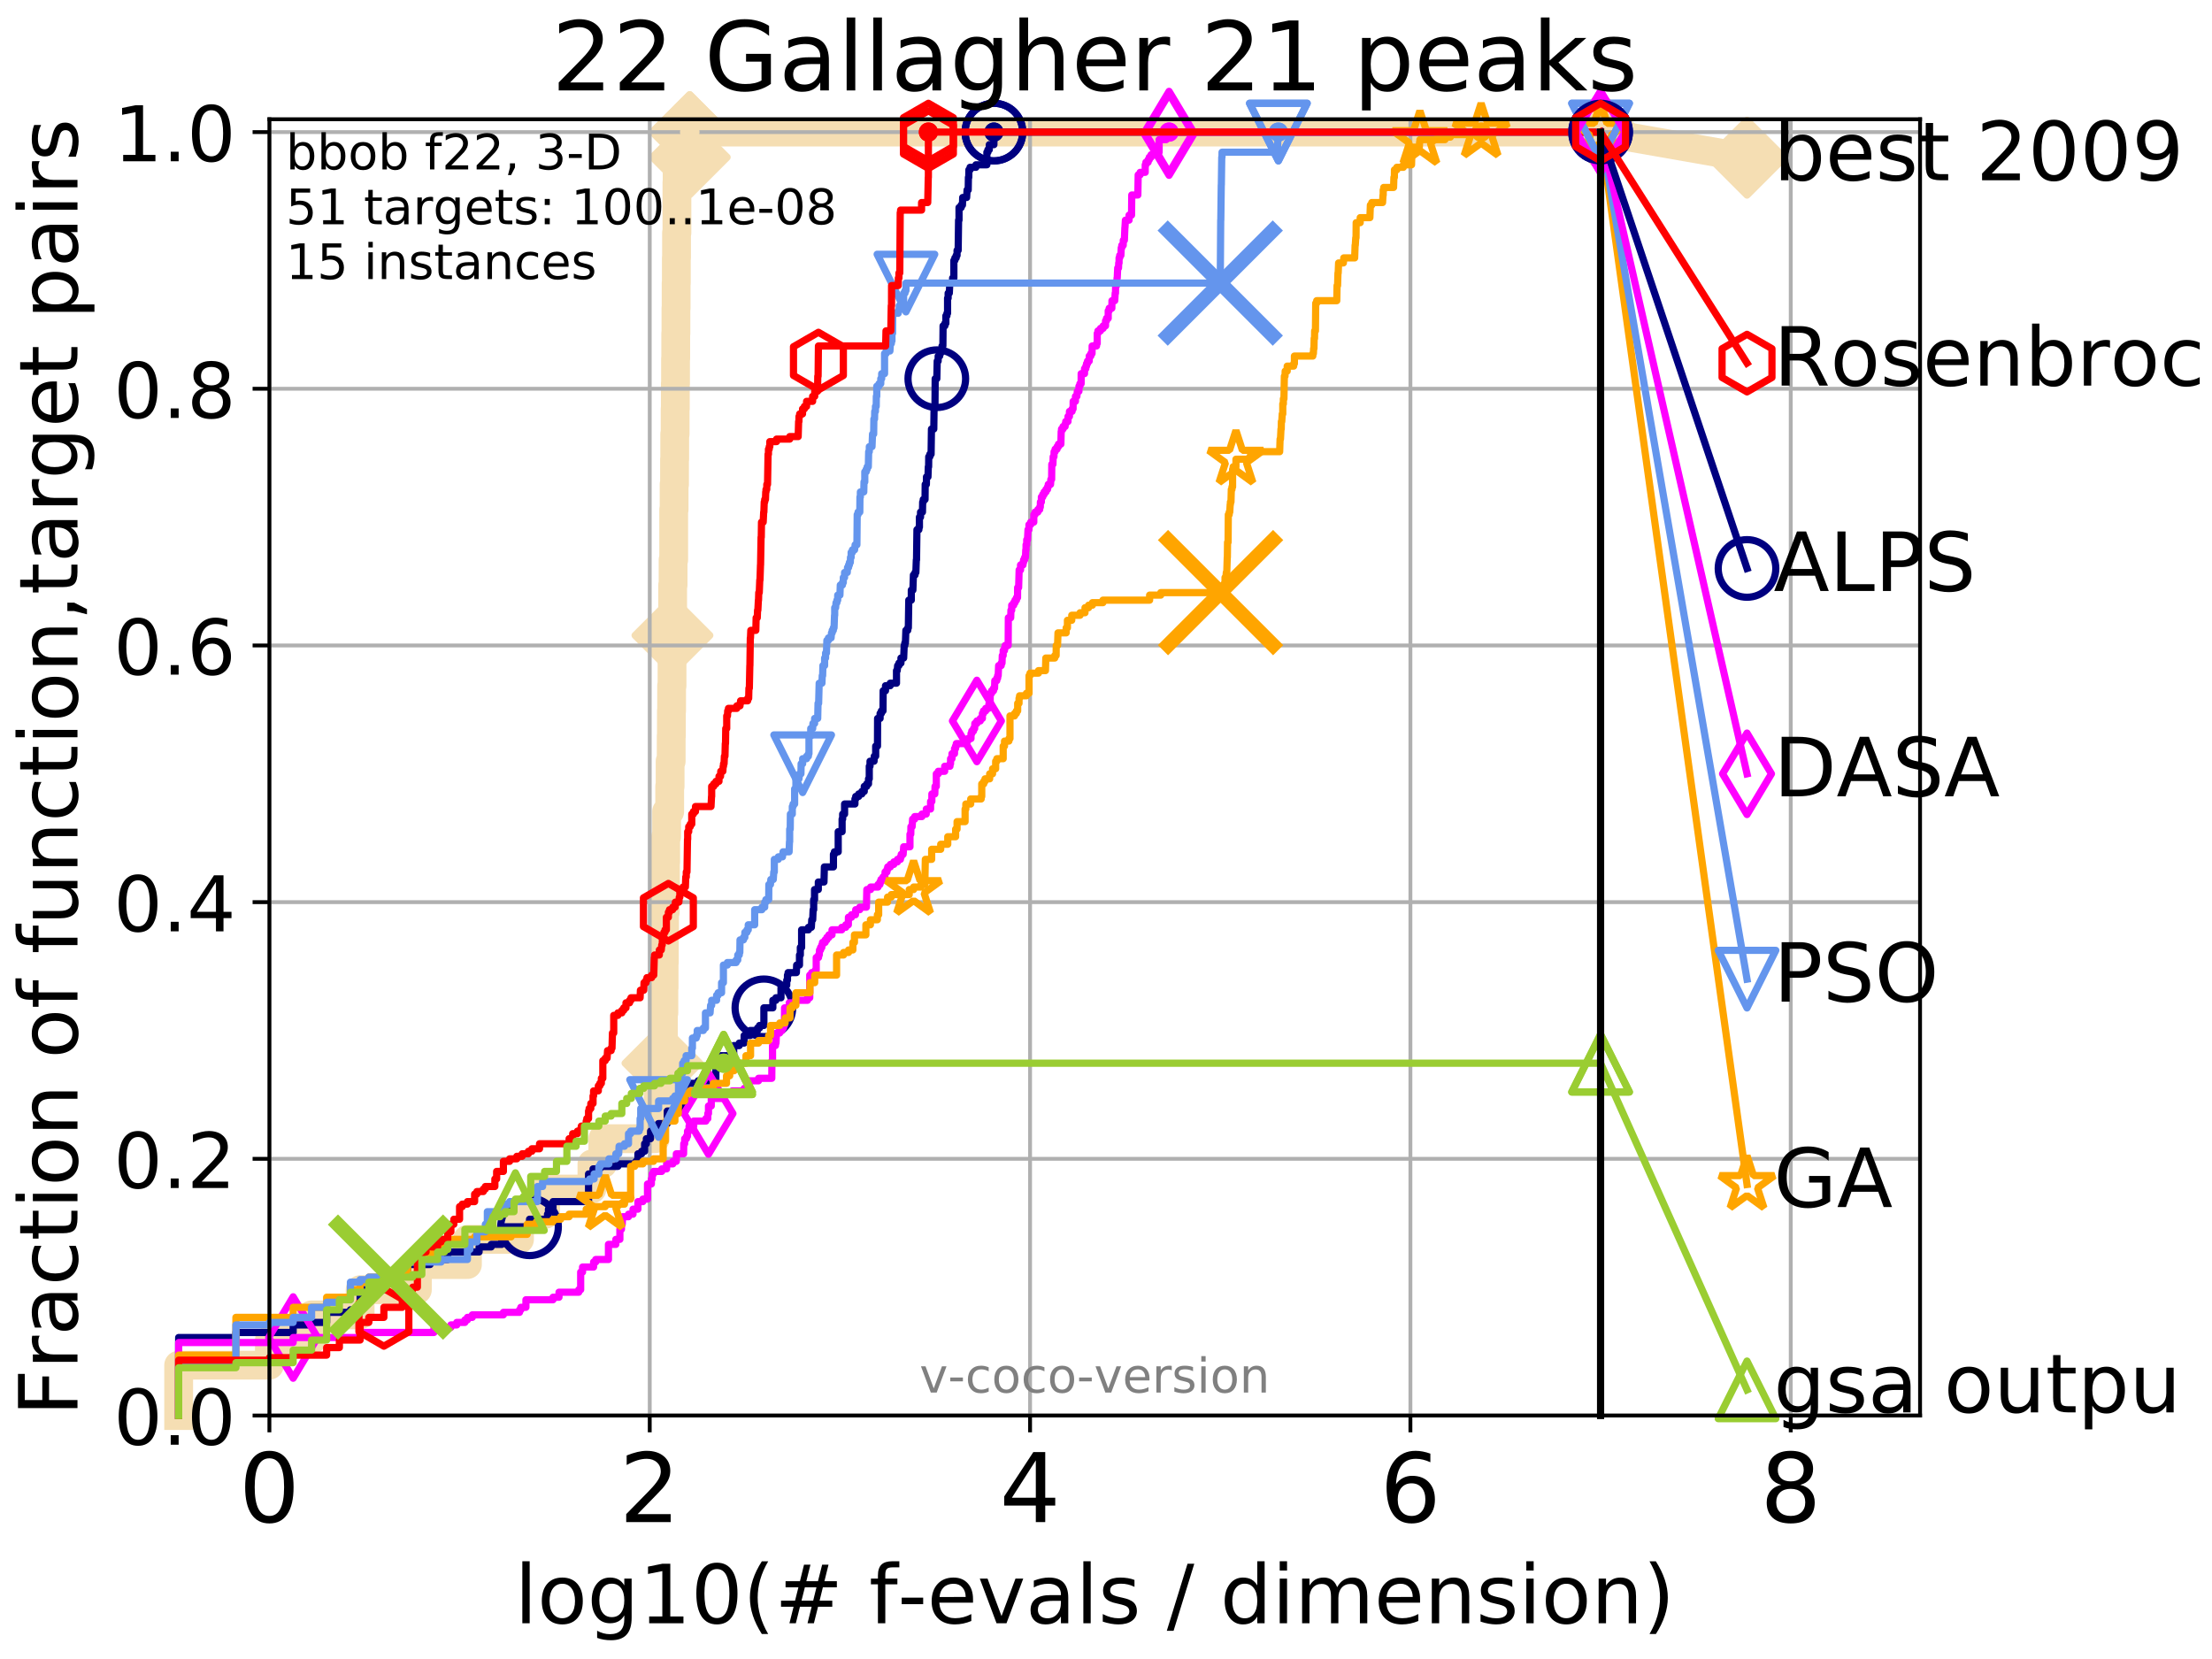 <?xml version="1.0" encoding="utf-8" standalone="no"?>
<!DOCTYPE svg PUBLIC "-//W3C//DTD SVG 1.1//EN"
  "http://www.w3.org/Graphics/SVG/1.1/DTD/svg11.dtd">
<!-- Created with matplotlib (http://matplotlib.org/) -->
<svg height="345.6pt" version="1.1" viewBox="0 0 460.8 345.6" width="460.8pt" xmlns="http://www.w3.org/2000/svg" xmlns:xlink="http://www.w3.org/1999/xlink">
 <defs>
  <style type="text/css">
*{stroke-linecap:butt;stroke-linejoin:round;}
  </style>
 </defs>
 <g id="figure_1">
  <g id="patch_1">
   <path d="M 0 345.6 
L 460.8 345.6 
L 460.8 0 
L 0 0 
z
" style="fill:#ffffff;"/>
  </g>
  <g id="axes_1">
   <g id="patch_2">
    <path d="M 56.12 294.88 
L 399.984 294.88 
L 399.984 24.84 
L 56.12 24.84 
z
" style="fill:#ffffff;"/>
   </g>
   <g id="line2d_1">
    <path d="M 37.219 294.88 
L 37.219 284.395 
L 56.12 284.395 
L 56.12 279.153 
L 64.909 279.153 
L 64.909 273.91 
L 75.021 273.91 
L 75.021 268.668 
L 86.947 268.668 
L 86.947 263.425 
L 97.375 263.425 
L 97.375 258.183 
L 108.225 258.183 
L 108.225 252.94 
L 113.654 252.94 
L 113.654 247.698 
L 123.311 247.698 
L 123.311 242.455 
L 125.579 242.455 
L 125.579 237.213 
L 136.515 237.213 
L 136.515 231.97 
L 137.095 231.97 
L 137.095 226.728 
L 137.147 226.728 
L 137.147 221.485 
L 138.003 221.485 
L 138.003 216.243 
L 138.199 216.243 
L 138.199 211 
L 138.296 211 
L 138.296 205.758 
L 138.344 205.758 
L 138.344 200.515 
L 138.392 200.515 
L 138.392 195.273 
L 138.44 195.273 
L 138.44 190.03 
L 138.583 190.03 
L 138.583 184.788 
L 138.631 184.788 
L 138.631 179.546 
L 138.678 179.546 
L 138.678 174.303 
L 138.866 174.303 
L 138.866 169.061 
L 139.509 169.061 
L 139.509 163.818 
L 139.599 163.818 
L 139.599 158.576 
L 139.821 158.576 
L 139.821 153.333 
L 139.865 153.333 
L 139.865 148.091 
L 139.909 148.091 
L 139.909 142.848 
L 139.997 142.848 
L 139.997 137.606 
L 140.084 137.606 
L 140.084 132.363 
L 140.128 132.363 
L 140.128 121.878 
L 140.215 121.878 
L 140.215 116.636 
L 140.344 116.636 
L 140.344 106.151 
L 140.429 106.151 
L 140.429 100.908 
L 140.515 100.908 
L 140.515 95.666 
L 140.557 95.666 
L 140.557 90.423 
L 140.642 90.423 
L 140.642 85.181 
L 140.684 85.181 
L 140.684 79.938 
L 140.726 79.938 
L 140.726 74.696 
L 140.768 74.696 
L 140.768 69.453 
L 140.809 69.453 
L 140.809 64.211 
L 140.851 64.211 
L 140.851 58.969 
L 140.893 58.969 
L 140.893 53.726 
L 140.934 53.726 
L 140.934 48.484 
L 141.017 48.484 
L 141.017 37.999 
L 141.058 37.999 
L 141.058 32.756 
L 143.687 32.756 
L 143.687 27.514 
L 333.43 27.514 
" style="fill:none;stroke:#f5deb3;stroke-linecap:square;stroke-width:6;"/>
   </g>
   <g id="line2d_2">
    <defs>
     <path d="M -0 7.778 
L 7.778 0 
L 0 -7.778 
L -7.778 -0 
z
" id="m5ac05989a9" style="stroke:#f5deb3;stroke-linejoin:miter;stroke-width:1.5;"/>
    </defs>
    <g>
     <use style="fill:#f5deb3;stroke:#f5deb3;stroke-linejoin:miter;stroke-width:1.5;" x="138.003" xlink:href="#m5ac05989a9" y="221.485"/>
     <use style="fill:#f5deb3;stroke:#f5deb3;stroke-linejoin:miter;stroke-width:1.5;" x="140.084" xlink:href="#m5ac05989a9" y="132.363"/>
     <use style="fill:#f5deb3;stroke:#f5deb3;stroke-linejoin:miter;stroke-width:1.5;" x="143.687" xlink:href="#m5ac05989a9" y="32.756"/>
     <use style="fill:#f5deb3;stroke:#f5deb3;stroke-linejoin:miter;stroke-width:1.5;" x="143.687" xlink:href="#m5ac05989a9" y="27.514"/>
     <use style="fill:#f5deb3;stroke:#f5deb3;stroke-linejoin:miter;stroke-width:1.5;" x="143.687" xlink:href="#m5ac05989a9" y="27.514"/>
     <use style="fill:#f5deb3;stroke:#f5deb3;stroke-linejoin:miter;stroke-width:1.5;" x="333.43" xlink:href="#m5ac05989a9" y="27.514"/>
    </g>
   </g>
   <g id="line2d_3">
    <path style="fill:none;stroke:#f5deb3;stroke-linecap:square;stroke-width:6;"/>
    <g/>
   </g>
   <g id="line2d_4">
    <path d="M 333.43 27.514 
L 363.934 32.861 
" style="fill:none;stroke:#f5deb3;stroke-linecap:square;stroke-width:6;"/>
    <g>
     <use style="fill:#f5deb3;stroke:#f5deb3;stroke-linejoin:miter;stroke-width:1.5;" x="333.43" xlink:href="#m5ac05989a9" y="27.514"/>
     <use style="fill:#f5deb3;stroke:#f5deb3;stroke-linejoin:miter;stroke-width:1.5;" x="363.934" xlink:href="#m5ac05989a9" y="32.861"/>
    </g>
   </g>
   <g id="matplotlib.axis_1">
    <g id="xtick_1">
     <g id="line2d_5">
      <path clip-path="url(#p47a257c52a)" d="M 56.12 294.88 
L 56.12 24.84 
" style="fill:none;stroke:#b0b0b0;stroke-linecap:square;stroke-width:0.8;"/>
     </g>
     <g id="line2d_6">
      <defs>
       <path d="M 0 0 
L 0 3.5 
" id="m22a5e4d5af" style="stroke:#000000;stroke-width:0.8;"/>
      </defs>
      <g>
       <use style="stroke:#000000;stroke-width:0.8;" x="56.12" xlink:href="#m22a5e4d5af" y="294.88"/>
      </g>
     </g>
     <g id="text_1">
      <!-- 0 -->
      <defs>
       <path d="M 31.781 66.406 
Q 24.172 66.406 20.328 58.906 
Q 16.5 51.422 16.5 36.375 
Q 16.5 21.391 20.328 13.891 
Q 24.172 6.391 31.781 6.391 
Q 39.453 6.391 43.281 13.891 
Q 47.125 21.391 47.125 36.375 
Q 47.125 51.422 43.281 58.906 
Q 39.453 66.406 31.781 66.406 
z
M 31.781 74.219 
Q 44.047 74.219 50.516 64.516 
Q 56.984 54.828 56.984 36.375 
Q 56.984 17.969 50.516 8.266 
Q 44.047 -1.422 31.781 -1.422 
Q 19.531 -1.422 13.062 8.266 
Q 6.594 17.969 6.594 36.375 
Q 6.594 54.828 13.062 64.516 
Q 19.531 74.219 31.781 74.219 
z
" id="DejaVuSans-30"/>
      </defs>
      <g transform="translate(49.758 317.077)scale(0.2 -0.2)">
       <use xlink:href="#DejaVuSans-30"/>
      </g>
     </g>
    </g>
    <g id="xtick_2">
     <g id="line2d_7">
      <path clip-path="url(#p47a257c52a)" d="M 135.351 294.88 
L 135.351 24.84 
" style="fill:none;stroke:#b0b0b0;stroke-linecap:square;stroke-width:0.8;"/>
     </g>
     <g id="line2d_8">
      <g>
       <use style="stroke:#000000;stroke-width:0.8;" x="135.351" xlink:href="#m22a5e4d5af" y="294.88"/>
      </g>
     </g>
     <g id="text_2">
      <!-- 2 -->
      <defs>
       <path d="M 19.188 8.297 
L 53.609 8.297 
L 53.609 0 
L 7.328 0 
L 7.328 8.297 
Q 12.938 14.109 22.625 23.891 
Q 32.328 33.688 34.812 36.531 
Q 39.547 41.844 41.422 45.531 
Q 43.312 49.219 43.312 52.781 
Q 43.312 58.594 39.234 62.25 
Q 35.156 65.922 28.609 65.922 
Q 23.969 65.922 18.812 64.312 
Q 13.672 62.703 7.812 59.422 
L 7.812 69.391 
Q 13.766 71.781 18.938 73 
Q 24.125 74.219 28.422 74.219 
Q 39.75 74.219 46.484 68.547 
Q 53.219 62.891 53.219 53.422 
Q 53.219 48.922 51.531 44.891 
Q 49.859 40.875 45.406 35.406 
Q 44.188 33.984 37.641 27.219 
Q 31.109 20.453 19.188 8.297 
z
" id="DejaVuSans-32"/>
      </defs>
      <g transform="translate(128.989 317.077)scale(0.2 -0.2)">
       <use xlink:href="#DejaVuSans-32"/>
      </g>
     </g>
    </g>
    <g id="xtick_3">
     <g id="line2d_9">
      <path clip-path="url(#p47a257c52a)" d="M 214.583 294.88 
L 214.583 24.84 
" style="fill:none;stroke:#b0b0b0;stroke-linecap:square;stroke-width:0.8;"/>
     </g>
     <g id="line2d_10">
      <g>
       <use style="stroke:#000000;stroke-width:0.8;" x="214.583" xlink:href="#m22a5e4d5af" y="294.88"/>
      </g>
     </g>
     <g id="text_3">
      <!-- 4 -->
      <defs>
       <path d="M 37.797 64.312 
L 12.891 25.391 
L 37.797 25.391 
z
M 35.203 72.906 
L 47.609 72.906 
L 47.609 25.391 
L 58.016 25.391 
L 58.016 17.188 
L 47.609 17.188 
L 47.609 0 
L 37.797 0 
L 37.797 17.188 
L 4.891 17.188 
L 4.891 26.703 
z
" id="DejaVuSans-34"/>
      </defs>
      <g transform="translate(208.22 317.077)scale(0.2 -0.2)">
       <use xlink:href="#DejaVuSans-34"/>
      </g>
     </g>
    </g>
    <g id="xtick_4">
     <g id="line2d_11">
      <path clip-path="url(#p47a257c52a)" d="M 293.814 294.88 
L 293.814 24.84 
" style="fill:none;stroke:#b0b0b0;stroke-linecap:square;stroke-width:0.8;"/>
     </g>
     <g id="line2d_12">
      <g>
       <use style="stroke:#000000;stroke-width:0.8;" x="293.814" xlink:href="#m22a5e4d5af" y="294.88"/>
      </g>
     </g>
     <g id="text_4">
      <!-- 6 -->
      <defs>
       <path d="M 33.016 40.375 
Q 26.375 40.375 22.484 35.828 
Q 18.609 31.297 18.609 23.391 
Q 18.609 15.531 22.484 10.953 
Q 26.375 6.391 33.016 6.391 
Q 39.656 6.391 43.531 10.953 
Q 47.406 15.531 47.406 23.391 
Q 47.406 31.297 43.531 35.828 
Q 39.656 40.375 33.016 40.375 
z
M 52.594 71.297 
L 52.594 62.312 
Q 48.875 64.062 45.094 64.984 
Q 41.312 65.922 37.594 65.922 
Q 27.828 65.922 22.672 59.328 
Q 17.531 52.734 16.797 39.406 
Q 19.672 43.656 24.016 45.922 
Q 28.375 48.188 33.594 48.188 
Q 44.578 48.188 50.953 41.516 
Q 57.328 34.859 57.328 23.391 
Q 57.328 12.156 50.688 5.359 
Q 44.047 -1.422 33.016 -1.422 
Q 20.359 -1.422 13.672 8.266 
Q 6.984 17.969 6.984 36.375 
Q 6.984 53.656 15.188 63.938 
Q 23.391 74.219 37.203 74.219 
Q 40.922 74.219 44.703 73.484 
Q 48.484 72.75 52.594 71.297 
z
" id="DejaVuSans-36"/>
      </defs>
      <g transform="translate(287.452 317.077)scale(0.2 -0.2)">
       <use xlink:href="#DejaVuSans-36"/>
      </g>
     </g>
    </g>
    <g id="xtick_5">
     <g id="line2d_13">
      <path clip-path="url(#p47a257c52a)" d="M 373.045 294.88 
L 373.045 24.84 
" style="fill:none;stroke:#b0b0b0;stroke-linecap:square;stroke-width:0.8;"/>
     </g>
     <g id="line2d_14">
      <g>
       <use style="stroke:#000000;stroke-width:0.8;" x="373.045" xlink:href="#m22a5e4d5af" y="294.88"/>
      </g>
     </g>
     <g id="text_5">
      <!-- 8 -->
      <defs>
       <path d="M 31.781 34.625 
Q 24.75 34.625 20.719 30.859 
Q 16.703 27.094 16.703 20.516 
Q 16.703 13.922 20.719 10.156 
Q 24.75 6.391 31.781 6.391 
Q 38.812 6.391 42.859 10.172 
Q 46.922 13.969 46.922 20.516 
Q 46.922 27.094 42.891 30.859 
Q 38.875 34.625 31.781 34.625 
z
M 21.922 38.812 
Q 15.578 40.375 12.031 44.719 
Q 8.5 49.078 8.5 55.328 
Q 8.5 64.062 14.719 69.141 
Q 20.953 74.219 31.781 74.219 
Q 42.672 74.219 48.875 69.141 
Q 55.078 64.062 55.078 55.328 
Q 55.078 49.078 51.531 44.719 
Q 48 40.375 41.703 38.812 
Q 48.828 37.156 52.797 32.312 
Q 56.781 27.484 56.781 20.516 
Q 56.781 9.906 50.312 4.234 
Q 43.844 -1.422 31.781 -1.422 
Q 19.734 -1.422 13.25 4.234 
Q 6.781 9.906 6.781 20.516 
Q 6.781 27.484 10.781 32.312 
Q 14.797 37.156 21.922 38.812 
z
M 18.312 54.391 
Q 18.312 48.734 21.844 45.562 
Q 25.391 42.391 31.781 42.391 
Q 38.141 42.391 41.719 45.562 
Q 45.312 48.734 45.312 54.391 
Q 45.312 60.062 41.719 63.234 
Q 38.141 66.406 31.781 66.406 
Q 25.391 66.406 21.844 63.234 
Q 18.312 60.062 18.312 54.391 
z
" id="DejaVuSans-38"/>
      </defs>
      <g transform="translate(366.683 317.077)scale(0.2 -0.2)">
       <use xlink:href="#DejaVuSans-38"/>
      </g>
     </g>
    </g>
    <g id="text_6">
     <!-- log10(# f-evals / dimension) -->
     <defs>
      <path d="M 9.422 75.984 
L 18.406 75.984 
L 18.406 0 
L 9.422 0 
z
" id="DejaVuSans-6c"/>
      <path d="M 30.609 48.391 
Q 23.391 48.391 19.188 42.75 
Q 14.984 37.109 14.984 27.297 
Q 14.984 17.484 19.156 11.844 
Q 23.344 6.203 30.609 6.203 
Q 37.797 6.203 41.984 11.859 
Q 46.188 17.531 46.188 27.297 
Q 46.188 37.016 41.984 42.703 
Q 37.797 48.391 30.609 48.391 
z
M 30.609 56 
Q 42.328 56 49.016 48.375 
Q 55.719 40.766 55.719 27.297 
Q 55.719 13.875 49.016 6.219 
Q 42.328 -1.422 30.609 -1.422 
Q 18.844 -1.422 12.172 6.219 
Q 5.516 13.875 5.516 27.297 
Q 5.516 40.766 12.172 48.375 
Q 18.844 56 30.609 56 
z
" id="DejaVuSans-6f"/>
      <path d="M 45.406 27.984 
Q 45.406 37.75 41.375 43.109 
Q 37.359 48.484 30.078 48.484 
Q 22.859 48.484 18.828 43.109 
Q 14.797 37.75 14.797 27.984 
Q 14.797 18.266 18.828 12.891 
Q 22.859 7.516 30.078 7.516 
Q 37.359 7.516 41.375 12.891 
Q 45.406 18.266 45.406 27.984 
z
M 54.391 6.781 
Q 54.391 -7.172 48.188 -13.984 
Q 42 -20.797 29.203 -20.797 
Q 24.469 -20.797 20.266 -20.094 
Q 16.062 -19.391 12.109 -17.922 
L 12.109 -9.188 
Q 16.062 -11.328 19.922 -12.344 
Q 23.781 -13.375 27.781 -13.375 
Q 36.625 -13.375 41.016 -8.766 
Q 45.406 -4.156 45.406 5.172 
L 45.406 9.625 
Q 42.625 4.781 38.281 2.391 
Q 33.938 0 27.875 0 
Q 17.828 0 11.672 7.656 
Q 5.516 15.328 5.516 27.984 
Q 5.516 40.672 11.672 48.328 
Q 17.828 56 27.875 56 
Q 33.938 56 38.281 53.609 
Q 42.625 51.219 45.406 46.391 
L 45.406 54.688 
L 54.391 54.688 
z
" id="DejaVuSans-67"/>
      <path d="M 12.406 8.297 
L 28.516 8.297 
L 28.516 63.922 
L 10.984 60.406 
L 10.984 69.391 
L 28.422 72.906 
L 38.281 72.906 
L 38.281 8.297 
L 54.391 8.297 
L 54.391 0 
L 12.406 0 
z
" id="DejaVuSans-31"/>
      <path d="M 31 75.875 
Q 24.469 64.656 21.281 53.656 
Q 18.109 42.672 18.109 31.391 
Q 18.109 20.125 21.312 9.062 
Q 24.516 -2 31 -13.188 
L 23.188 -13.188 
Q 15.875 -1.703 12.234 9.375 
Q 8.594 20.453 8.594 31.391 
Q 8.594 42.281 12.203 53.312 
Q 15.828 64.359 23.188 75.875 
z
" id="DejaVuSans-28"/>
      <path d="M 51.125 44 
L 36.922 44 
L 32.812 27.688 
L 47.125 27.688 
z
M 43.797 71.781 
L 38.719 51.516 
L 52.984 51.516 
L 58.109 71.781 
L 65.922 71.781 
L 60.891 51.516 
L 76.125 51.516 
L 76.125 44 
L 58.984 44 
L 54.984 27.688 
L 70.516 27.688 
L 70.516 20.219 
L 53.078 20.219 
L 48 0 
L 40.188 0 
L 45.219 20.219 
L 30.906 20.219 
L 25.875 0 
L 18.016 0 
L 23.094 20.219 
L 7.719 20.219 
L 7.719 27.688 
L 24.906 27.688 
L 29 44 
L 13.281 44 
L 13.281 51.516 
L 30.906 51.516 
L 35.891 71.781 
z
" id="DejaVuSans-23"/>
      <path id="DejaVuSans-20"/>
      <path d="M 37.109 75.984 
L 37.109 68.5 
L 28.516 68.5 
Q 23.688 68.5 21.797 66.547 
Q 19.922 64.594 19.922 59.516 
L 19.922 54.688 
L 34.719 54.688 
L 34.719 47.703 
L 19.922 47.703 
L 19.922 0 
L 10.891 0 
L 10.891 47.703 
L 2.297 47.703 
L 2.297 54.688 
L 10.891 54.688 
L 10.891 58.5 
Q 10.891 67.625 15.141 71.797 
Q 19.391 75.984 28.609 75.984 
z
" id="DejaVuSans-66"/>
      <path d="M 4.891 31.391 
L 31.203 31.391 
L 31.203 23.391 
L 4.891 23.391 
z
" id="DejaVuSans-2d"/>
      <path d="M 56.203 29.594 
L 56.203 25.203 
L 14.891 25.203 
Q 15.484 15.922 20.484 11.062 
Q 25.484 6.203 34.422 6.203 
Q 39.594 6.203 44.453 7.469 
Q 49.312 8.734 54.109 11.281 
L 54.109 2.781 
Q 49.266 0.734 44.188 -0.344 
Q 39.109 -1.422 33.891 -1.422 
Q 20.797 -1.422 13.156 6.188 
Q 5.516 13.812 5.516 26.812 
Q 5.516 40.234 12.766 48.109 
Q 20.016 56 32.328 56 
Q 43.359 56 49.781 48.891 
Q 56.203 41.797 56.203 29.594 
z
M 47.219 32.234 
Q 47.125 39.594 43.094 43.984 
Q 39.062 48.391 32.422 48.391 
Q 24.906 48.391 20.391 44.141 
Q 15.875 39.891 15.188 32.172 
z
" id="DejaVuSans-65"/>
      <path d="M 2.984 54.688 
L 12.5 54.688 
L 29.594 8.797 
L 46.688 54.688 
L 56.203 54.688 
L 35.688 0 
L 23.484 0 
z
" id="DejaVuSans-76"/>
      <path d="M 34.281 27.484 
Q 23.391 27.484 19.188 25 
Q 14.984 22.516 14.984 16.5 
Q 14.984 11.719 18.141 8.906 
Q 21.297 6.109 26.703 6.109 
Q 34.188 6.109 38.703 11.406 
Q 43.219 16.703 43.219 25.484 
L 43.219 27.484 
z
M 52.203 31.203 
L 52.203 0 
L 43.219 0 
L 43.219 8.297 
Q 40.141 3.328 35.547 0.953 
Q 30.953 -1.422 24.312 -1.422 
Q 15.922 -1.422 10.953 3.297 
Q 6 8.016 6 15.922 
Q 6 25.141 12.172 29.828 
Q 18.359 34.516 30.609 34.516 
L 43.219 34.516 
L 43.219 35.406 
Q 43.219 41.609 39.141 45 
Q 35.062 48.391 27.688 48.391 
Q 23 48.391 18.547 47.266 
Q 14.109 46.141 10.016 43.891 
L 10.016 52.203 
Q 14.938 54.109 19.578 55.047 
Q 24.219 56 28.609 56 
Q 40.484 56 46.344 49.844 
Q 52.203 43.703 52.203 31.203 
z
" id="DejaVuSans-61"/>
      <path d="M 44.281 53.078 
L 44.281 44.578 
Q 40.484 46.531 36.375 47.5 
Q 32.281 48.484 27.875 48.484 
Q 21.188 48.484 17.844 46.438 
Q 14.5 44.391 14.5 40.281 
Q 14.5 37.156 16.891 35.375 
Q 19.281 33.594 26.516 31.984 
L 29.594 31.297 
Q 39.156 29.25 43.188 25.516 
Q 47.219 21.781 47.219 15.094 
Q 47.219 7.469 41.188 3.016 
Q 35.156 -1.422 24.609 -1.422 
Q 20.219 -1.422 15.453 -0.562 
Q 10.688 0.297 5.422 2 
L 5.422 11.281 
Q 10.406 8.688 15.234 7.391 
Q 20.062 6.109 24.812 6.109 
Q 31.156 6.109 34.562 8.281 
Q 37.984 10.453 37.984 14.406 
Q 37.984 18.062 35.516 20.016 
Q 33.062 21.969 24.703 23.781 
L 21.578 24.516 
Q 13.234 26.266 9.516 29.906 
Q 5.812 33.547 5.812 39.891 
Q 5.812 47.609 11.281 51.797 
Q 16.75 56 26.812 56 
Q 31.781 56 36.172 55.266 
Q 40.578 54.547 44.281 53.078 
z
" id="DejaVuSans-73"/>
      <path d="M 25.391 72.906 
L 33.688 72.906 
L 8.297 -9.281 
L 0 -9.281 
z
" id="DejaVuSans-2f"/>
      <path d="M 45.406 46.391 
L 45.406 75.984 
L 54.391 75.984 
L 54.391 0 
L 45.406 0 
L 45.406 8.203 
Q 42.578 3.328 38.25 0.953 
Q 33.938 -1.422 27.875 -1.422 
Q 17.969 -1.422 11.734 6.484 
Q 5.516 14.406 5.516 27.297 
Q 5.516 40.188 11.734 48.094 
Q 17.969 56 27.875 56 
Q 33.938 56 38.25 53.625 
Q 42.578 51.266 45.406 46.391 
z
M 14.797 27.297 
Q 14.797 17.391 18.875 11.75 
Q 22.953 6.109 30.078 6.109 
Q 37.203 6.109 41.297 11.75 
Q 45.406 17.391 45.406 27.297 
Q 45.406 37.203 41.297 42.844 
Q 37.203 48.484 30.078 48.484 
Q 22.953 48.484 18.875 42.844 
Q 14.797 37.203 14.797 27.297 
z
" id="DejaVuSans-64"/>
      <path d="M 9.422 54.688 
L 18.406 54.688 
L 18.406 0 
L 9.422 0 
z
M 9.422 75.984 
L 18.406 75.984 
L 18.406 64.594 
L 9.422 64.594 
z
" id="DejaVuSans-69"/>
      <path d="M 52 44.188 
Q 55.375 50.25 60.062 53.125 
Q 64.75 56 71.094 56 
Q 79.641 56 84.281 50.016 
Q 88.922 44.047 88.922 33.016 
L 88.922 0 
L 79.891 0 
L 79.891 32.719 
Q 79.891 40.578 77.094 44.375 
Q 74.312 48.188 68.609 48.188 
Q 61.625 48.188 57.562 43.547 
Q 53.516 38.922 53.516 30.906 
L 53.516 0 
L 44.484 0 
L 44.484 32.719 
Q 44.484 40.625 41.703 44.406 
Q 38.922 48.188 33.109 48.188 
Q 26.219 48.188 22.156 43.531 
Q 18.109 38.875 18.109 30.906 
L 18.109 0 
L 9.078 0 
L 9.078 54.688 
L 18.109 54.688 
L 18.109 46.188 
Q 21.188 51.219 25.484 53.609 
Q 29.781 56 35.688 56 
Q 41.656 56 45.828 52.969 
Q 50 49.953 52 44.188 
z
" id="DejaVuSans-6d"/>
      <path d="M 54.891 33.016 
L 54.891 0 
L 45.906 0 
L 45.906 32.719 
Q 45.906 40.484 42.875 44.328 
Q 39.844 48.188 33.797 48.188 
Q 26.516 48.188 22.312 43.547 
Q 18.109 38.922 18.109 30.906 
L 18.109 0 
L 9.078 0 
L 9.078 54.688 
L 18.109 54.688 
L 18.109 46.188 
Q 21.344 51.125 25.703 53.562 
Q 30.078 56 35.797 56 
Q 45.219 56 50.047 50.172 
Q 54.891 44.344 54.891 33.016 
z
" id="DejaVuSans-6e"/>
      <path d="M 8.016 75.875 
L 15.828 75.875 
Q 23.141 64.359 26.781 53.312 
Q 30.422 42.281 30.422 31.391 
Q 30.422 20.453 26.781 9.375 
Q 23.141 -1.703 15.828 -13.188 
L 8.016 -13.188 
Q 14.5 -2 17.703 9.062 
Q 20.906 20.125 20.906 31.391 
Q 20.906 42.672 17.703 53.656 
Q 14.5 64.656 8.016 75.875 
z
" id="DejaVuSans-29"/>
     </defs>
     <g transform="translate(107.211 338.154)scale(0.17 -0.17)">
      <use xlink:href="#DejaVuSans-6c"/>
      <use x="27.783" xlink:href="#DejaVuSans-6f"/>
      <use x="88.965" xlink:href="#DejaVuSans-67"/>
      <use x="152.441" xlink:href="#DejaVuSans-31"/>
      <use x="216.064" xlink:href="#DejaVuSans-30"/>
      <use x="279.688" xlink:href="#DejaVuSans-28"/>
      <use x="318.701" xlink:href="#DejaVuSans-23"/>
      <use x="402.49" xlink:href="#DejaVuSans-20"/>
      <use x="434.277" xlink:href="#DejaVuSans-66"/>
      <use x="469.404" xlink:href="#DejaVuSans-2d"/>
      <use x="505.488" xlink:href="#DejaVuSans-65"/>
      <use x="567.012" xlink:href="#DejaVuSans-76"/>
      <use x="626.191" xlink:href="#DejaVuSans-61"/>
      <use x="687.471" xlink:href="#DejaVuSans-6c"/>
      <use x="715.254" xlink:href="#DejaVuSans-73"/>
      <use x="767.354" xlink:href="#DejaVuSans-20"/>
      <use x="799.141" xlink:href="#DejaVuSans-2f"/>
      <use x="832.832" xlink:href="#DejaVuSans-20"/>
      <use x="864.619" xlink:href="#DejaVuSans-64"/>
      <use x="928.096" xlink:href="#DejaVuSans-69"/>
      <use x="955.879" xlink:href="#DejaVuSans-6d"/>
      <use x="1053.291" xlink:href="#DejaVuSans-65"/>
      <use x="1114.814" xlink:href="#DejaVuSans-6e"/>
      <use x="1178.193" xlink:href="#DejaVuSans-73"/>
      <use x="1230.293" xlink:href="#DejaVuSans-69"/>
      <use x="1258.076" xlink:href="#DejaVuSans-6f"/>
      <use x="1319.258" xlink:href="#DejaVuSans-6e"/>
      <use x="1382.637" xlink:href="#DejaVuSans-29"/>
     </g>
    </g>
   </g>
   <g id="matplotlib.axis_2">
    <g id="ytick_1">
     <g id="line2d_15">
      <path clip-path="url(#p47a257c52a)" d="M 56.12 294.88 
L 399.984 294.88 
" style="fill:none;stroke:#b0b0b0;stroke-linecap:square;stroke-width:0.8;"/>
     </g>
     <g id="line2d_16">
      <defs>
       <path d="M 0 0 
L -3.5 0 
" id="me4643c0f62" style="stroke:#000000;stroke-width:0.8;"/>
      </defs>
      <g>
       <use style="stroke:#000000;stroke-width:0.8;" x="56.12" xlink:href="#me4643c0f62" y="294.88"/>
      </g>
     </g>
     <g id="text_7">
      <!-- 0.0 -->
      <defs>
       <path d="M 10.688 12.406 
L 21 12.406 
L 21 0 
L 10.688 0 
z
" id="DejaVuSans-2e"/>
      </defs>
      <g transform="translate(23.675 300.959)scale(0.16 -0.16)">
       <use xlink:href="#DejaVuSans-30"/>
       <use x="63.623" xlink:href="#DejaVuSans-2e"/>
       <use x="95.41" xlink:href="#DejaVuSans-30"/>
      </g>
     </g>
    </g>
    <g id="ytick_2">
     <g id="line2d_17">
      <path clip-path="url(#p47a257c52a)" d="M 56.12 241.407 
L 399.984 241.407 
" style="fill:none;stroke:#b0b0b0;stroke-linecap:square;stroke-width:0.8;"/>
     </g>
     <g id="line2d_18">
      <g>
       <use style="stroke:#000000;stroke-width:0.8;" x="56.12" xlink:href="#me4643c0f62" y="241.407"/>
      </g>
     </g>
     <g id="text_8">
      <!-- 0.2 -->
      <g transform="translate(23.675 247.485)scale(0.16 -0.16)">
       <use xlink:href="#DejaVuSans-30"/>
       <use x="63.623" xlink:href="#DejaVuSans-2e"/>
       <use x="95.41" xlink:href="#DejaVuSans-32"/>
      </g>
     </g>
    </g>
    <g id="ytick_3">
     <g id="line2d_19">
      <path clip-path="url(#p47a257c52a)" d="M 56.12 187.933 
L 399.984 187.933 
" style="fill:none;stroke:#b0b0b0;stroke-linecap:square;stroke-width:0.8;"/>
     </g>
     <g id="line2d_20">
      <g>
       <use style="stroke:#000000;stroke-width:0.8;" x="56.12" xlink:href="#me4643c0f62" y="187.933"/>
      </g>
     </g>
     <g id="text_9">
      <!-- 0.4 -->
      <g transform="translate(23.675 194.012)scale(0.16 -0.16)">
       <use xlink:href="#DejaVuSans-30"/>
       <use x="63.623" xlink:href="#DejaVuSans-2e"/>
       <use x="95.41" xlink:href="#DejaVuSans-34"/>
      </g>
     </g>
    </g>
    <g id="ytick_4">
     <g id="line2d_21">
      <path clip-path="url(#p47a257c52a)" d="M 56.12 134.46 
L 399.984 134.46 
" style="fill:none;stroke:#b0b0b0;stroke-linecap:square;stroke-width:0.8;"/>
     </g>
     <g id="line2d_22">
      <g>
       <use style="stroke:#000000;stroke-width:0.8;" x="56.12" xlink:href="#me4643c0f62" y="134.46"/>
      </g>
     </g>
     <g id="text_10">
      <!-- 0.6 -->
      <g transform="translate(23.675 140.539)scale(0.16 -0.16)">
       <use xlink:href="#DejaVuSans-30"/>
       <use x="63.623" xlink:href="#DejaVuSans-2e"/>
       <use x="95.41" xlink:href="#DejaVuSans-36"/>
      </g>
     </g>
    </g>
    <g id="ytick_5">
     <g id="line2d_23">
      <path clip-path="url(#p47a257c52a)" d="M 56.12 80.987 
L 399.984 80.987 
" style="fill:none;stroke:#b0b0b0;stroke-linecap:square;stroke-width:0.8;"/>
     </g>
     <g id="line2d_24">
      <g>
       <use style="stroke:#000000;stroke-width:0.8;" x="56.12" xlink:href="#me4643c0f62" y="80.987"/>
      </g>
     </g>
     <g id="text_11">
      <!-- 0.8 -->
      <g transform="translate(23.675 87.066)scale(0.16 -0.16)">
       <use xlink:href="#DejaVuSans-30"/>
       <use x="63.623" xlink:href="#DejaVuSans-2e"/>
       <use x="95.41" xlink:href="#DejaVuSans-38"/>
      </g>
     </g>
    </g>
    <g id="ytick_6">
     <g id="line2d_25">
      <path clip-path="url(#p47a257c52a)" d="M 56.12 27.514 
L 399.984 27.514 
" style="fill:none;stroke:#b0b0b0;stroke-linecap:square;stroke-width:0.8;"/>
     </g>
     <g id="line2d_26">
      <g>
       <use style="stroke:#000000;stroke-width:0.8;" x="56.12" xlink:href="#me4643c0f62" y="27.514"/>
      </g>
     </g>
     <g id="text_12">
      <!-- 1.0 -->
      <g transform="translate(23.675 33.592)scale(0.16 -0.16)">
       <use xlink:href="#DejaVuSans-31"/>
       <use x="63.623" xlink:href="#DejaVuSans-2e"/>
       <use x="95.41" xlink:href="#DejaVuSans-30"/>
      </g>
     </g>
    </g>
    <g id="text_13">
     <!-- Fraction of function,target pairs -->
     <defs>
      <path d="M 9.812 72.906 
L 51.703 72.906 
L 51.703 64.594 
L 19.672 64.594 
L 19.672 43.109 
L 48.578 43.109 
L 48.578 34.812 
L 19.672 34.812 
L 19.672 0 
L 9.812 0 
z
" id="DejaVuSans-46"/>
      <path d="M 41.109 46.297 
Q 39.594 47.172 37.812 47.578 
Q 36.031 48 33.891 48 
Q 26.266 48 22.188 43.047 
Q 18.109 38.094 18.109 28.812 
L 18.109 0 
L 9.078 0 
L 9.078 54.688 
L 18.109 54.688 
L 18.109 46.188 
Q 20.953 51.172 25.484 53.578 
Q 30.031 56 36.531 56 
Q 37.453 56 38.578 55.875 
Q 39.703 55.766 41.062 55.516 
z
" id="DejaVuSans-72"/>
      <path d="M 48.781 52.594 
L 48.781 44.188 
Q 44.969 46.297 41.141 47.344 
Q 37.312 48.391 33.406 48.391 
Q 24.656 48.391 19.812 42.844 
Q 14.984 37.312 14.984 27.297 
Q 14.984 17.281 19.812 11.734 
Q 24.656 6.203 33.406 6.203 
Q 37.312 6.203 41.141 7.25 
Q 44.969 8.297 48.781 10.406 
L 48.781 2.094 
Q 45.016 0.344 40.984 -0.531 
Q 36.969 -1.422 32.422 -1.422 
Q 20.062 -1.422 12.781 6.344 
Q 5.516 14.109 5.516 27.297 
Q 5.516 40.672 12.859 48.328 
Q 20.219 56 33.016 56 
Q 37.156 56 41.109 55.141 
Q 45.062 54.297 48.781 52.594 
z
" id="DejaVuSans-63"/>
      <path d="M 18.312 70.219 
L 18.312 54.688 
L 36.812 54.688 
L 36.812 47.703 
L 18.312 47.703 
L 18.312 18.016 
Q 18.312 11.328 20.141 9.422 
Q 21.969 7.516 27.594 7.516 
L 36.812 7.516 
L 36.812 0 
L 27.594 0 
Q 17.188 0 13.234 3.875 
Q 9.281 7.766 9.281 18.016 
L 9.281 47.703 
L 2.688 47.703 
L 2.688 54.688 
L 9.281 54.688 
L 9.281 70.219 
z
" id="DejaVuSans-74"/>
      <path d="M 8.5 21.578 
L 8.5 54.688 
L 17.484 54.688 
L 17.484 21.922 
Q 17.484 14.156 20.5 10.266 
Q 23.531 6.391 29.594 6.391 
Q 36.859 6.391 41.078 11.031 
Q 45.312 15.672 45.312 23.688 
L 45.312 54.688 
L 54.297 54.688 
L 54.297 0 
L 45.312 0 
L 45.312 8.406 
Q 42.047 3.422 37.719 1 
Q 33.406 -1.422 27.688 -1.422 
Q 18.266 -1.422 13.375 4.438 
Q 8.5 10.297 8.5 21.578 
z
M 31.109 56 
z
" id="DejaVuSans-75"/>
      <path d="M 11.719 12.406 
L 22.016 12.406 
L 22.016 4 
L 14.016 -11.625 
L 7.719 -11.625 
L 11.719 4 
z
" id="DejaVuSans-2c"/>
      <path d="M 18.109 8.203 
L 18.109 -20.797 
L 9.078 -20.797 
L 9.078 54.688 
L 18.109 54.688 
L 18.109 46.391 
Q 20.953 51.266 25.266 53.625 
Q 29.594 56 35.594 56 
Q 45.562 56 51.781 48.094 
Q 58.016 40.188 58.016 27.297 
Q 58.016 14.406 51.781 6.484 
Q 45.562 -1.422 35.594 -1.422 
Q 29.594 -1.422 25.266 0.953 
Q 20.953 3.328 18.109 8.203 
z
M 48.688 27.297 
Q 48.688 37.203 44.609 42.844 
Q 40.531 48.484 33.406 48.484 
Q 26.266 48.484 22.188 42.844 
Q 18.109 37.203 18.109 27.297 
Q 18.109 17.391 22.188 11.75 
Q 26.266 6.109 33.406 6.109 
Q 40.531 6.109 44.609 11.75 
Q 48.688 17.391 48.688 27.297 
z
" id="DejaVuSans-70"/>
     </defs>
     <g transform="translate(16.14 294.999)rotate(-90)scale(0.17 -0.17)">
      <use xlink:href="#DejaVuSans-46"/>
      <use x="57.41" xlink:href="#DejaVuSans-72"/>
      <use x="98.523" xlink:href="#DejaVuSans-61"/>
      <use x="159.803" xlink:href="#DejaVuSans-63"/>
      <use x="214.783" xlink:href="#DejaVuSans-74"/>
      <use x="253.992" xlink:href="#DejaVuSans-69"/>
      <use x="281.775" xlink:href="#DejaVuSans-6f"/>
      <use x="342.957" xlink:href="#DejaVuSans-6e"/>
      <use x="406.336" xlink:href="#DejaVuSans-20"/>
      <use x="438.123" xlink:href="#DejaVuSans-6f"/>
      <use x="499.305" xlink:href="#DejaVuSans-66"/>
      <use x="534.51" xlink:href="#DejaVuSans-20"/>
      <use x="566.297" xlink:href="#DejaVuSans-66"/>
      <use x="601.502" xlink:href="#DejaVuSans-75"/>
      <use x="664.881" xlink:href="#DejaVuSans-6e"/>
      <use x="728.26" xlink:href="#DejaVuSans-63"/>
      <use x="783.24" xlink:href="#DejaVuSans-74"/>
      <use x="822.449" xlink:href="#DejaVuSans-69"/>
      <use x="850.232" xlink:href="#DejaVuSans-6f"/>
      <use x="911.414" xlink:href="#DejaVuSans-6e"/>
      <use x="974.793" xlink:href="#DejaVuSans-2c"/>
      <use x="1006.58" xlink:href="#DejaVuSans-74"/>
      <use x="1045.789" xlink:href="#DejaVuSans-61"/>
      <use x="1107.068" xlink:href="#DejaVuSans-72"/>
      <use x="1148.166" xlink:href="#DejaVuSans-67"/>
      <use x="1211.643" xlink:href="#DejaVuSans-65"/>
      <use x="1273.166" xlink:href="#DejaVuSans-74"/>
      <use x="1312.375" xlink:href="#DejaVuSans-20"/>
      <use x="1344.162" xlink:href="#DejaVuSans-70"/>
      <use x="1407.639" xlink:href="#DejaVuSans-61"/>
      <use x="1468.918" xlink:href="#DejaVuSans-69"/>
      <use x="1496.701" xlink:href="#DejaVuSans-72"/>
      <use x="1537.814" xlink:href="#DejaVuSans-73"/>
     </g>
    </g>
   </g>
   <g id="line2d_27">
    <defs>
     <path d="M 0 1.5 
C 0.398 1.5 0.779 1.342 1.061 1.061 
C 1.342 0.779 1.5 0.398 1.5 0 
C 1.5 -0.398 1.342 -0.779 1.061 -1.061 
C 0.779 -1.342 0.398 -1.5 0 -1.5 
C -0.398 -1.5 -0.779 -1.342 -1.061 -1.061 
C -1.342 -0.779 -1.5 -0.398 -1.5 0 
C -1.5 0.398 -1.342 0.779 -1.061 1.061 
C -0.779 1.342 -0.398 1.5 0 1.5 
z
" id="m79ce1da1c1" style="stroke:#f5deb3;"/>
    </defs>
    <g>
     <use style="fill:#f5deb3;stroke:#f5deb3;" x="143.687" xlink:href="#m79ce1da1c1" y="27.514"/>
     <use style="fill:#f5deb3;stroke:#f5deb3;" x="143.687" xlink:href="#m79ce1da1c1" y="27.514"/>
    </g>
   </g>
   <g id="line2d_28">
    <defs>
     <path d="M 0 1.5 
C 0.398 1.5 0.779 1.342 1.061 1.061 
C 1.342 0.779 1.5 0.398 1.5 0 
C 1.5 -0.398 1.342 -0.779 1.061 -1.061 
C 0.779 -1.342 0.398 -1.5 0 -1.5 
C -0.398 -1.5 -0.779 -1.342 -1.061 -1.061 
C -1.342 -0.779 -1.5 -0.398 -1.5 0 
C -1.5 0.398 -1.342 0.779 -1.061 1.061 
C -0.779 1.342 -0.398 1.5 0 1.5 
z
" id="m86d7688ae0" style="stroke:#000080;"/>
    </defs>
    <g>
     <use style="fill:#000080;stroke:#000080;" x="207.051" xlink:href="#m86d7688ae0" y="27.514"/>
     <use style="fill:#000080;stroke:#000080;" x="207.051" xlink:href="#m86d7688ae0" y="27.514"/>
    </g>
   </g>
   <g id="line2d_29">
    <path d="M 37.219 294.88 
L 37.219 278.628 
L 49.144 278.628 
L 49.144 277.58 
L 61.07 277.58 
L 61.07 276.007 
L 64.909 276.007 
L 64.909 275.483 
L 68.046 275.483 
L 68.046 273.386 
L 72.995 273.386 
L 72.995 272.862 
L 75.021 272.862 
L 75.021 268.668 
L 79.971 268.668 
L 79.971 266.571 
L 82.623 266.571 
L 82.623 265.522 
L 83.81 265.522 
L 83.81 264.474 
L 84.921 264.474 
L 84.921 263.425 
L 89.599 263.425 
L 89.599 262.377 
L 93.274 262.377 
L 93.274 260.804 
L 99.803 260.804 
L 99.803 259.755 
L 102.325 259.755 
L 102.325 259.231 
L 104.524 259.231 
L 104.524 255.561 
L 110.313 255.561 
L 110.313 253.989 
L 114.054 253.989 
L 114.054 252.94 
L 114.251 252.94 
L 114.251 251.892 
L 115.201 251.892 
L 115.201 250.319 
L 122.604 250.319 
L 122.604 244.552 
L 123.54 244.552 
L 123.54 243.504 
L 124.961 243.504 
L 124.961 242.979 
L 128.716 242.979 
L 128.716 242.455 
L 132.488 242.455 
L 132.488 241.931 
L 132.889 241.931 
L 132.889 240.358 
L 133.666 240.358 
L 133.666 239.834 
L 134.287 239.834 
L 134.287 238.261 
L 134.649 238.261 
L 134.649 237.213 
L 135.523 237.213 
L 135.523 235.64 
L 136.191 235.64 
L 136.191 234.592 
L 137.147 234.592 
L 137.147 234.067 
L 139.006 234.067 
L 139.006 231.446 
L 142.743 231.446 
L 142.743 227.252 
L 142.891 227.252 
L 142.891 225.679 
L 145.432 225.679 
L 145.432 225.155 
L 149.124 225.155 
L 149.124 222.01 
L 149.531 222.01 
L 149.531 219.913 
L 152.839 219.913 
L 152.839 217.816 
L 154.002 217.816 
L 154.002 217.291 
L 155.019 217.291 
L 155.019 215.719 
L 156.271 215.719 
L 156.271 214.67 
L 157.814 214.67 
L 157.814 214.146 
L 158.229 214.146 
L 158.229 213.622 
L 159.131 213.622 
L 159.131 209.952 
L 160.998 209.952 
L 160.998 208.379 
L 161.632 208.379 
L 161.632 207.855 
L 162.694 207.855 
L 162.694 205.758 
L 163.416 205.758 
L 163.416 205.234 
L 163.892 205.234 
L 163.892 204.185 
L 164.044 204.185 
L 164.044 203.137 
L 164.173 203.137 
L 164.173 202.612 
L 165.899 202.612 
L 165.957 201.04 
L 166.547 201.04 
L 166.547 198.943 
L 166.724 198.943 
L 166.724 197.37 
L 166.99 197.37 
L 166.99 193.7 
L 168.416 193.7 
L 168.416 193.176 
L 169.018 193.176 
L 169.107 191.603 
L 169.299 191.603 
L 169.387 189.506 
L 169.505 189.506 
L 169.505 187.409 
L 169.685 187.409 
L 169.685 185.312 
L 170.47 185.312 
L 170.47 183.739 
L 171.65 183.739 
L 171.734 180.594 
L 173.619 180.594 
L 173.619 177.973 
L 173.823 177.973 
L 173.823 177.449 
L 174.614 177.449 
L 174.614 173.255 
L 175.425 173.255 
L 175.425 170.633 
L 175.542 170.633 
L 175.542 169.585 
L 175.942 169.585 
L 175.942 167.488 
L 178.099 167.488 
L 178.099 166.439 
L 178.261 166.439 
L 178.261 165.915 
L 178.879 165.915 
L 178.879 165.391 
L 179.547 165.391 
L 179.547 164.867 
L 180.041 164.867 
L 180.041 163.818 
L 180.55 163.818 
L 180.55 163.294 
L 180.927 163.294 
L 180.927 162.245 
L 181.085 162.245 
L 181.085 159.624 
L 181.241 159.624 
L 181.241 158.576 
L 182.084 158.576 
L 182.126 157.527 
L 182.422 157.527 
L 182.422 155.43 
L 182.797 155.43 
L 182.819 149.663 
L 183.341 149.663 
L 183.341 148.615 
L 183.607 148.615 
L 183.607 148.091 
L 183.944 148.091 
L 183.978 143.897 
L 184.467 143.897 
L 184.467 142.848 
L 185.445 142.848 
L 185.445 142.324 
L 186.757 142.324 
L 186.757 139.703 
L 186.907 139.703 
L 186.995 138.654 
L 187.267 138.654 
L 187.267 138.13 
L 187.685 138.13 
L 187.685 137.081 
L 188.251 137.081 
L 188.359 134.46 
L 188.491 134.46 
L 188.491 133.936 
L 188.616 133.936 
L 188.709 131.315 
L 189.099 131.315 
L 189.099 130.79 
L 189.225 130.79 
L 189.315 125.024 
L 189.84 125.024 
L 189.842 122.927 
L 190.17 122.927 
L 190.281 119.781 
L 190.614 119.781 
L 190.614 119.257 
L 190.793 119.257 
L 190.887 116.636 
L 190.93 116.636 
L 191.016 110.345 
L 191.42 110.345 
L 191.42 109.821 
L 191.532 109.821 
L 191.532 107.724 
L 191.764 107.724 
L 191.764 106.675 
L 192.166 106.675 
L 192.208 104.578 
L 192.328 104.578 
L 192.328 104.054 
L 192.702 104.054 
L 192.735 100.908 
L 192.982 100.908 
L 193.004 99.336 
L 193.313 99.336 
L 193.384 97.239 
L 193.449 97.239 
L 193.472 95.142 
L 193.709 95.142 
L 193.709 94.617 
L 193.964 94.617 
L 194.04 89.375 
L 194.527 89.375 
L 194.589 84.657 
L 194.772 84.657 
L 194.815 78.89 
L 195.155 78.89 
L 195.237 75.22 
L 195.435 75.22 
L 195.435 74.172 
L 195.757 74.172 
L 195.757 73.647 
L 195.934 73.647 
L 195.934 73.123 
L 196.238 73.123 
L 196.238 72.075 
L 196.42 72.075 
L 196.46 67.881 
L 196.836 67.881 
L 196.836 67.356 
L 197.043 67.356 
L 197.043 65.784 
L 197.26 65.784 
L 197.26 65.259 
L 197.396 65.259 
L 197.396 62.114 
L 197.514 62.114 
L 197.514 61.066 
L 197.76 61.066 
L 197.863 58.969 
L 198.397 58.969 
L 198.447 57.92 
L 198.71 57.92 
L 198.71 54.25 
L 198.917 54.25 
L 198.917 53.726 
L 199.191 53.726 
L 199.191 53.202 
L 199.374 53.202 
L 199.374 52.153 
L 199.603 52.153 
L 199.689 45.862 
L 199.781 45.862 
L 199.781 43.241 
L 200.226 43.241 
L 200.226 42.717 
L 200.496 42.717 
L 200.546 41.144 
L 201.368 41.144 
L 201.459 39.571 
L 201.695 39.571 
L 201.738 36.95 
L 201.812 36.95 
L 201.836 35.377 
L 202.083 35.377 
L 202.083 34.853 
L 203.302 34.853 
L 203.302 34.329 
L 205.584 34.329 
L 205.584 31.708 
L 205.798 31.708 
L 205.798 31.183 
L 206.089 31.183 
L 206.089 30.135 
L 207.051 30.135 
L 207.051 27.514 
L 333.43 27.514 
L 333.43 27.514 
" style="fill:none;stroke:#000080;stroke-linecap:square;stroke-width:1.5;"/>
   </g>
   <g id="line2d_30">
    <defs>
     <path d="M 0 6 
C 1.591 6 3.117 5.368 4.243 4.243 
C 5.368 3.117 6 1.591 6 0 
C 6 -1.591 5.368 -3.117 4.243 -4.243 
C 3.117 -5.368 1.591 -6 0 -6 
C -1.591 -6 -3.117 -5.368 -4.243 -4.243 
C -5.368 -3.117 -6 -1.591 -6 0 
C -6 1.591 -5.368 3.117 -4.243 4.243 
C -3.117 5.368 -1.591 6 0 6 
z
" id="m74cd39694d" style="stroke:#000080;stroke-width:1.5;"/>
    </defs>
    <g>
     <use style="fill-opacity:0;stroke:#000080;stroke-width:1.5;" x="110.313" xlink:href="#m74cd39694d" y="255.561"/>
     <use style="fill-opacity:0;stroke:#000080;stroke-width:1.5;" x="159.131" xlink:href="#m74cd39694d" y="209.952"/>
     <use style="fill-opacity:0;stroke:#000080;stroke-width:1.5;" x="195.155" xlink:href="#m74cd39694d" y="78.89"/>
     <use style="fill-opacity:0;stroke:#000080;stroke-width:1.5;" x="207.051" xlink:href="#m74cd39694d" y="27.514"/>
     <use style="fill-opacity:0;stroke:#000080;stroke-width:1.5;" x="207.051" xlink:href="#m74cd39694d" y="27.514"/>
     <use style="fill-opacity:0;stroke:#000080;stroke-width:1.5;" x="333.43" xlink:href="#m74cd39694d" y="27.514"/>
    </g>
   </g>
   <g id="line2d_31">
    <path style="fill:none;stroke:#000080;stroke-linecap:square;stroke-width:1.5;"/>
    <g/>
   </g>
   <g id="line2d_32">
    <defs>
     <path d="M 0 1.5 
C 0.398 1.5 0.779 1.342 1.061 1.061 
C 1.342 0.779 1.5 0.398 1.5 0 
C 1.5 -0.398 1.342 -0.779 1.061 -1.061 
C 0.779 -1.342 0.398 -1.5 0 -1.5 
C -0.398 -1.5 -0.779 -1.342 -1.061 -1.061 
C -1.342 -0.779 -1.5 -0.398 -1.5 0 
C -1.5 0.398 -1.342 0.779 -1.061 1.061 
C -0.779 1.342 -0.398 1.5 0 1.5 
z
" id="m3e3169dfee" style="stroke:#ff00ff;"/>
    </defs>
    <g>
     <use style="fill:#ff00ff;stroke:#ff00ff;" x="243.538" xlink:href="#m3e3169dfee" y="27.514"/>
     <use style="fill:#ff00ff;stroke:#ff00ff;" x="243.538" xlink:href="#m3e3169dfee" y="27.514"/>
    </g>
   </g>
   <g id="line2d_33">
    <path d="M 37.219 294.88 
L 37.219 279.677 
L 61.07 279.677 
L 61.07 278.628 
L 75.021 278.628 
L 75.021 277.58 
L 90.399 277.58 
L 90.399 276.531 
L 93.923 276.531 
L 93.923 276.007 
L 95.152 276.007 
L 95.152 275.483 
L 96.846 275.483 
L 96.846 274.959 
L 97.375 274.959 
L 97.375 274.434 
L 98.388 274.434 
L 98.388 273.91 
L 104.865 273.91 
L 104.865 273.386 
L 108.225 273.386 
L 108.225 272.862 
L 108.501 272.862 
L 108.501 272.337 
L 109.56 272.337 
L 109.56 270.765 
L 115.201 270.765 
L 115.201 270.24 
L 116.45 270.24 
L 116.45 269.192 
L 120.562 269.192 
L 120.562 268.668 
L 120.964 268.668 
L 120.964 264.998 
L 121.356 264.998 
L 121.356 263.949 
L 123.654 263.949 
L 123.654 262.901 
L 124.101 262.901 
L 124.101 262.377 
L 126.753 262.377 
L 126.753 259.231 
L 128.289 259.231 
L 128.289 258.183 
L 129.133 258.183 
L 129.133 256.086 
L 129.459 256.086 
L 129.459 255.037 
L 129.62 255.037 
L 129.699 253.464 
L 130.929 253.464 
L 130.929 252.94 
L 131.867 252.94 
L 131.867 251.892 
L 132.889 251.892 
L 132.889 250.319 
L 133.917 250.319 
L 133.917 249.795 
L 134.886 249.795 
L 134.886 246.649 
L 135.692 246.649 
L 135.692 245.601 
L 135.86 245.601 
L 135.86 244.552 
L 136.136 244.552 
L 136.136 244.028 
L 137.855 244.028 
L 137.855 243.504 
L 138.866 243.504 
L 138.866 242.455 
L 140.171 242.455 
L 140.171 241.931 
L 140.893 241.931 
L 140.893 240.358 
L 142.404 240.358 
L 142.442 238.261 
L 142.63 238.261 
L 142.63 237.213 
L 143.002 237.213 
L 143.002 236.689 
L 143.221 236.689 
L 143.221 235.64 
L 143.545 235.64 
L 143.545 234.592 
L 144.514 234.592 
L 144.514 233.543 
L 147.046 233.543 
L 147.046 233.019 
L 147.448 233.019 
L 147.448 231.97 
L 147.589 231.97 
L 147.589 230.398 
L 148.171 230.398 
L 148.171 228.825 
L 150.294 228.825 
L 150.294 228.301 
L 150.485 228.301 
L 150.485 227.776 
L 152.546 227.776 
L 152.546 227.252 
L 155.038 227.252 
L 155.038 226.728 
L 155.665 226.728 
L 155.665 225.155 
L 158.015 225.155 
L 158.015 224.631 
L 160.777 224.631 
L 160.803 220.961 
L 160.933 220.961 
L 160.933 217.816 
L 161.544 217.816 
L 161.544 217.291 
L 161.657 217.291 
L 161.756 215.194 
L 162.423 215.194 
L 162.423 214.67 
L 162.915 214.67 
L 162.915 214.146 
L 163.224 214.146 
L 163.224 213.622 
L 163.416 213.622 
L 163.438 209.952 
L 164.408 209.952 
L 164.408 208.903 
L 165.713 208.903 
L 165.713 208.379 
L 168.213 208.379 
L 168.213 207.855 
L 168.682 207.855 
L 168.682 203.137 
L 169.091 203.137 
L 169.091 202.612 
L 169.841 202.612 
L 169.841 202.088 
L 170.033 202.088 
L 170.033 199.467 
L 170.515 199.467 
L 170.515 198.943 
L 170.663 198.943 
L 170.722 197.894 
L 170.94 197.894 
L 170.94 197.37 
L 171.199 197.37 
L 171.199 196.846 
L 171.342 196.846 
L 171.342 196.321 
L 171.892 196.321 
L 171.892 195.797 
L 172.252 195.797 
L 172.252 195.273 
L 172.676 195.273 
L 172.676 194.749 
L 173.325 194.749 
L 173.325 193.7 
L 175.358 193.7 
L 175.358 193.176 
L 176.19 193.176 
L 176.19 192.652 
L 176.726 192.652 
L 176.742 191.079 
L 177.387 191.079 
L 177.387 190.555 
L 178.209 190.555 
L 178.261 189.506 
L 179.097 189.506 
L 179.097 188.982 
L 180.488 188.982 
L 180.575 185.312 
L 181.36 185.312 
L 181.36 184.788 
L 182.906 184.788 
L 182.906 184.264 
L 183.302 184.264 
L 183.302 183.739 
L 183.52 183.739 
L 183.52 183.215 
L 183.947 183.215 
L 183.947 182.691 
L 184.321 182.691 
L 184.377 181.642 
L 184.765 181.642 
L 184.765 181.118 
L 184.929 181.118 
L 184.929 180.594 
L 185.483 180.594 
L 185.483 180.07 
L 186.205 180.07 
L 186.205 179.546 
L 186.953 179.546 
L 186.953 179.021 
L 187.573 179.021 
L 187.573 178.497 
L 187.74 178.497 
L 187.74 177.973 
L 188.142 177.973 
L 188.251 176.4 
L 189.562 176.4 
L 189.562 173.779 
L 189.733 173.779 
L 189.76 172.206 
L 190.017 172.206 
L 190.11 170.633 
L 190.549 170.633 
L 190.549 170.109 
L 192.052 170.109 
L 192.052 169.585 
L 192.952 169.585 
L 192.966 168.536 
L 193.855 168.536 
L 193.855 166.964 
L 194.121 166.964 
L 194.125 165.391 
L 194.739 165.391 
L 194.788 163.818 
L 195.052 163.818 
L 195.052 161.197 
L 195.467 161.197 
L 195.467 160.673 
L 196.795 160.673 
L 196.795 159.624 
L 197.896 159.624 
L 197.896 159.1 
L 198.017 159.1 
L 198.017 158.051 
L 198.315 158.051 
L 198.315 157.003 
L 198.842 157.003 
L 198.842 155.954 
L 199.054 155.954 
L 199.054 155.43 
L 199.216 155.43 
L 199.216 154.906 
L 201.266 154.906 
L 201.266 154.382 
L 201.601 154.382 
L 201.601 153.857 
L 202.276 153.857 
L 202.281 152.809 
L 202.442 152.809 
L 202.442 152.285 
L 202.8 152.285 
L 202.8 151.76 
L 203.041 151.76 
L 203.072 150.712 
L 203.501 150.712 
L 203.501 150.188 
L 204.209 150.188 
L 204.209 149.663 
L 204.651 149.663 
L 204.651 148.615 
L 204.874 148.615 
L 204.874 148.091 
L 205.341 148.091 
L 205.341 147.566 
L 205.943 147.566 
L 206.031 146.518 
L 206.263 146.518 
L 206.283 144.421 
L 206.567 144.421 
L 206.567 143.897 
L 206.968 143.897 
L 206.968 143.372 
L 207.183 143.372 
L 207.233 141.8 
L 207.642 141.8 
L 207.642 141.275 
L 207.826 141.275 
L 207.826 140.751 
L 207.941 140.751 
L 208.032 138.654 
L 208.566 138.654 
L 208.566 138.13 
L 208.739 138.13 
L 208.797 136.557 
L 208.98 136.557 
L 208.98 135.509 
L 209.253 135.509 
L 209.253 134.984 
L 209.394 134.984 
L 209.394 134.46 
L 210.02 134.46 
L 210.055 128.693 
L 210.548 128.693 
L 210.594 127.121 
L 210.756 127.121 
L 210.756 126.072 
L 211.17 126.072 
L 211.17 125.548 
L 211.444 125.548 
L 211.444 125.024 
L 211.746 125.024 
L 211.746 124.499 
L 211.971 124.499 
L 211.991 122.403 
L 212.199 122.403 
L 212.307 118.733 
L 212.598 118.733 
L 212.598 117.684 
L 213.109 117.684 
L 213.109 117.16 
L 213.228 117.16 
L 213.228 116.636 
L 213.453 116.636 
L 213.453 116.112 
L 213.622 116.112 
L 213.688 114.539 
L 213.745 114.539 
L 213.745 113.49 
L 213.885 113.49 
L 213.885 112.442 
L 214.047 112.442 
L 214.151 110.345 
L 214.351 110.345 
L 214.351 109.296 
L 214.713 109.296 
L 214.713 108.772 
L 215.359 108.772 
L 215.359 107.199 
L 215.626 107.199 
L 215.626 106.675 
L 216.197 106.675 
L 216.197 106.151 
L 216.587 106.151 
L 216.587 105.627 
L 216.717 105.627 
L 216.735 104.578 
L 216.936 104.578 
L 216.936 103.53 
L 217.224 103.53 
L 217.224 103.005 
L 217.508 103.005 
L 217.508 102.481 
L 217.894 102.481 
L 217.894 101.957 
L 218.213 101.957 
L 218.213 101.433 
L 218.373 101.433 
L 218.373 100.908 
L 218.85 100.908 
L 218.909 99.86 
L 219.075 99.86 
L 219.107 96.714 
L 219.345 96.714 
L 219.394 95.142 
L 219.56 95.142 
L 219.584 94.093 
L 219.8 94.093 
L 219.8 93.569 
L 220.208 93.569 
L 220.208 93.045 
L 220.497 93.045 
L 220.497 92.52 
L 221.001 92.52 
L 221.062 89.899 
L 221.129 89.899 
L 221.129 89.375 
L 221.451 89.375 
L 221.451 88.851 
L 221.884 88.851 
L 221.884 88.326 
L 222.011 88.326 
L 222.011 87.802 
L 222.484 87.802 
L 222.484 86.754 
L 222.785 86.754 
L 222.785 85.705 
L 223.333 85.705 
L 223.333 85.181 
L 223.541 85.181 
L 223.557 83.608 
L 224.034 83.608 
L 224.034 82.56 
L 224.337 82.56 
L 224.421 81.511 
L 224.764 81.511 
L 224.764 80.463 
L 224.96 80.463 
L 224.96 79.938 
L 225.22 79.938 
L 225.225 77.841 
L 225.927 77.841 
L 225.927 76.793 
L 226.197 76.793 
L 226.197 76.269 
L 226.344 76.269 
L 226.344 75.744 
L 226.548 75.744 
L 226.548 75.22 
L 226.906 75.22 
L 226.906 74.172 
L 227.239 74.172 
L 227.239 73.647 
L 227.492 73.647 
L 227.514 72.075 
L 228.426 72.075 
L 228.426 71.55 
L 228.572 71.55 
L 228.572 69.453 
L 228.72 69.453 
L 228.72 68.929 
L 229.253 68.929 
L 229.253 68.405 
L 229.808 68.405 
L 229.808 67.881 
L 230.3 67.881 
L 230.303 66.832 
L 230.504 66.832 
L 230.504 66.308 
L 230.861 66.308 
L 230.861 64.735 
L 231.065 64.735 
L 231.065 64.211 
L 231.62 64.211 
L 231.645 62.638 
L 232.219 62.638 
L 232.314 61.066 
L 232.379 61.066 
L 232.402 59.493 
L 232.602 59.493 
L 232.705 57.92 
L 232.737 57.92 
L 232.838 55.823 
L 233.008 55.823 
L 233.049 54.775 
L 233.122 54.775 
L 233.122 53.726 
L 233.255 53.726 
L 233.255 53.202 
L 233.502 53.202 
L 233.571 51.629 
L 233.685 51.629 
L 233.685 51.105 
L 233.985 51.105 
L 234.001 50.056 
L 234.227 50.056 
L 234.333 47.435 
L 234.348 47.435 
L 234.443 45.862 
L 235.207 45.862 
L 235.207 44.814 
L 235.721 44.814 
L 235.766 40.62 
L 237.033 40.62 
L 237.104 36.426 
L 237.513 36.426 
L 237.513 35.902 
L 238.566 35.902 
L 238.571 34.329 
L 238.713 34.329 
L 238.713 33.805 
L 239.169 33.805 
L 239.169 33.28 
L 239.414 33.28 
L 239.414 32.756 
L 239.79 32.756 
L 239.79 32.232 
L 240.465 32.232 
L 240.465 31.708 
L 241.466 31.708 
L 241.468 29.086 
L 242.929 29.086 
L 242.929 28.562 
L 243.292 28.562 
L 243.292 28.038 
L 243.538 28.038 
L 243.538 27.514 
L 333.43 27.514 
L 333.43 27.514 
" style="fill:none;stroke:#ff00ff;stroke-linecap:square;stroke-width:1.5;"/>
   </g>
   <g id="line2d_34">
    <defs>
     <path d="M -0 8.485 
L 5.091 0 
L 0 -8.485 
L -5.091 -0 
z
" id="maec6cb5698" style="stroke:#ff00ff;stroke-linejoin:miter;stroke-width:1.5;"/>
    </defs>
    <g>
     <use style="fill-opacity:0;stroke:#ff00ff;stroke-linejoin:miter;stroke-width:1.5;" x="61.07" xlink:href="#maec6cb5698" y="278.628"/>
     <use style="fill-opacity:0;stroke:#ff00ff;stroke-linejoin:miter;stroke-width:1.5;" x="147.589" xlink:href="#maec6cb5698" y="231.97"/>
     <use style="fill-opacity:0;stroke:#ff00ff;stroke-linejoin:miter;stroke-width:1.5;" x="203.501" xlink:href="#maec6cb5698" y="150.188"/>
     <use style="fill-opacity:0;stroke:#ff00ff;stroke-linejoin:miter;stroke-width:1.5;" x="243.538" xlink:href="#maec6cb5698" y="28.038"/>
     <use style="fill-opacity:0;stroke:#ff00ff;stroke-linejoin:miter;stroke-width:1.5;" x="243.538" xlink:href="#maec6cb5698" y="27.514"/>
     <use style="fill-opacity:0;stroke:#ff00ff;stroke-linejoin:miter;stroke-width:1.5;" x="333.43" xlink:href="#maec6cb5698" y="27.514"/>
    </g>
   </g>
   <g id="line2d_35">
    <path style="fill:none;stroke:#ff00ff;stroke-linecap:square;stroke-width:1.5;"/>
    <g/>
   </g>
   <g id="line2d_36">
    <defs>
     <path d="M 0 1.5 
C 0.398 1.5 0.779 1.342 1.061 1.061 
C 1.342 0.779 1.5 0.398 1.5 0 
C 1.5 -0.398 1.342 -0.779 1.061 -1.061 
C 0.779 -1.342 0.398 -1.5 0 -1.5 
C -0.398 -1.5 -0.779 -1.342 -1.061 -1.061 
C -1.342 -0.779 -1.5 -0.398 -1.5 0 
C -1.5 0.398 -1.342 0.779 -1.061 1.061 
C -0.779 1.342 -0.398 1.5 0 1.5 
z
" id="m14f5f439c3" style="stroke:#ffa500;"/>
    </defs>
    <g>
     <use style="fill:#ffa500;stroke:#ffa500;" x="308.541" xlink:href="#m14f5f439c3" y="27.514"/>
     <use style="fill:#ffa500;stroke:#ffa500;" x="308.541" xlink:href="#m14f5f439c3" y="27.514"/>
    </g>
   </g>
   <g id="line2d_37">
    <path d="M 37.219 294.88 
L 37.219 282.298 
L 49.144 282.298 
L 49.144 274.434 
L 61.07 274.434 
L 61.07 272.337 
L 68.046 272.337 
L 68.046 270.24 
L 72.995 270.24 
L 72.995 268.668 
L 75.021 268.668 
L 75.021 267.095 
L 76.834 267.095 
L 76.834 266.046 
L 83.81 266.046 
L 83.81 264.998 
L 84.921 264.998 
L 84.921 262.901 
L 87.877 262.901 
L 87.877 261.328 
L 90.399 261.328 
L 90.399 259.755 
L 91.897 259.755 
L 91.897 258.183 
L 98.872 258.183 
L 98.872 257.658 
L 106.474 257.658 
L 106.474 257.134 
L 109.815 257.134 
L 109.815 255.037 
L 111.728 255.037 
L 111.728 254.513 
L 115.201 254.513 
L 115.201 253.989 
L 116.791 253.989 
L 116.791 253.464 
L 118.553 253.464 
L 118.553 252.94 
L 122.115 252.94 
L 122.115 251.892 
L 122.843 251.892 
L 122.843 251.367 
L 126.078 251.367 
L 126.078 250.843 
L 130.093 250.843 
L 130.093 249.795 
L 131.368 249.795 
L 131.368 242.979 
L 132.215 242.979 
L 132.215 242.455 
L 133.917 242.455 
L 133.917 241.931 
L 136.136 241.931 
L 136.136 241.407 
L 138.15 241.407 
L 138.15 237.737 
L 138.583 237.737 
L 138.583 234.067 
L 138.725 234.067 
L 138.725 233.543 
L 140.599 233.543 
L 140.599 231.97 
L 141.303 231.97 
L 141.303 229.349 
L 142.63 229.349 
L 142.63 227.776 
L 143.687 227.776 
L 143.687 227.252 
L 145.496 227.252 
L 145.496 226.728 
L 148.601 226.728 
L 148.601 225.679 
L 151.344 225.679 
L 151.344 224.107 
L 152.01 224.107 
L 152.01 223.058 
L 152.922 223.058 
L 152.922 222.534 
L 153.33 222.534 
L 153.33 221.485 
L 155.399 221.485 
L 155.399 219.913 
L 156.356 219.913 
L 156.356 217.291 
L 158.015 217.291 
L 158.015 216.767 
L 160.124 216.767 
L 160.124 215.719 
L 160.513 215.719 
L 160.513 213.622 
L 162.446 213.622 
L 162.446 213.097 
L 163.561 213.097 
L 163.561 212.049 
L 164.577 212.049 
L 164.577 209.952 
L 165.083 209.952 
L 165.083 209.428 
L 165.801 209.428 
L 165.801 206.806 
L 168.732 206.806 
L 168.732 204.709 
L 169.717 204.709 
L 169.717 203.137 
L 174.277 203.137 
L 174.277 198.943 
L 175.724 198.943 
L 175.724 198.418 
L 176.768 198.418 
L 176.768 197.894 
L 177.668 197.894 
L 177.668 196.321 
L 177.998 196.321 
L 177.998 194.749 
L 180.379 194.749 
L 180.379 192.652 
L 181.324 192.652 
L 181.324 191.603 
L 182.775 191.603 
L 182.775 190.555 
L 183.043 190.555 
L 183.043 187.933 
L 184.894 187.933 
L 184.894 186.885 
L 185.672 186.885 
L 185.672 186.361 
L 189.409 186.361 
L 189.409 185.312 
L 190.316 185.312 
L 190.316 184.788 
L 191.833 184.788 
L 191.833 184.264 
L 192.659 184.264 
L 192.763 179.021 
L 194.083 179.021 
L 194.083 176.924 
L 195.968 176.924 
L 195.968 175.876 
L 197.435 175.876 
L 197.435 174.303 
L 199.074 174.303 
L 199.074 172.73 
L 199.374 172.73 
L 199.374 171.158 
L 201.046 171.158 
L 201.046 168.536 
L 201.198 168.536 
L 201.198 167.488 
L 202.216 167.488 
L 202.216 166.439 
L 204.397 166.439 
L 204.397 165.915 
L 204.516 165.915 
L 204.516 163.294 
L 204.932 163.294 
L 204.932 162.77 
L 205.196 162.77 
L 205.196 162.245 
L 206.164 162.245 
L 206.164 161.197 
L 206.769 161.197 
L 206.769 160.148 
L 207.413 160.148 
L 207.413 158.576 
L 207.667 158.576 
L 207.667 158.051 
L 208.983 158.051 
L 208.983 155.43 
L 209.257 155.43 
L 209.257 154.382 
L 210.171 154.382 
L 210.171 153.857 
L 210.396 153.857 
L 210.396 149.139 
L 211.35 149.139 
L 211.35 148.615 
L 211.732 148.615 
L 211.732 148.091 
L 212.001 148.091 
L 212.001 146.518 
L 212.283 146.518 
L 212.283 145.469 
L 212.396 145.469 
L 212.396 144.945 
L 213.823 144.945 
L 213.823 144.421 
L 214.366 144.421 
L 214.366 140.751 
L 214.573 140.751 
L 214.573 140.227 
L 216.332 140.227 
L 216.332 139.703 
L 217.79 139.703 
L 217.861 137.081 
L 219.723 137.081 
L 219.723 136.557 
L 220.012 136.557 
L 220.032 134.46 
L 220.31 134.46 
L 220.398 131.839 
L 222.101 131.839 
L 222.101 130.79 
L 222.365 130.79 
L 222.365 129.218 
L 223.264 129.218 
L 223.264 128.169 
L 225 128.169 
L 225 127.645 
L 226.026 127.645 
L 226.026 126.596 
L 226.781 126.596 
L 226.781 126.072 
L 227.571 126.072 
L 227.571 125.548 
L 229.758 125.548 
L 229.758 125.024 
L 239.486 125.024 
L 239.486 123.975 
L 241.804 123.975 
L 241.804 123.451 
L 254.739 123.451 
L 254.739 122.927 
L 254.887 122.927 
L 254.887 122.403 
L 255.029 122.403 
L 255.029 121.878 
L 255.195 121.878 
L 255.195 120.306 
L 255.375 120.306 
L 255.461 119.257 
L 255.56 119.257 
L 255.66 116.112 
L 255.681 116.112 
L 255.722 112.966 
L 255.832 112.966 
L 255.88 107.199 
L 256.066 107.199 
L 256.066 106.675 
L 256.182 106.675 
L 256.268 105.102 
L 256.312 105.102 
L 256.312 104.578 
L 256.434 104.578 
L 256.504 101.957 
L 256.64 101.957 
L 256.64 101.433 
L 256.769 101.433 
L 256.769 97.763 
L 256.893 97.763 
L 256.893 97.239 
L 257.471 97.239 
L 257.471 95.666 
L 260.342 95.666 
L 260.342 95.142 
L 260.599 95.142 
L 260.599 94.093 
L 266.577 94.093 
L 266.662 91.472 
L 266.747 91.472 
L 266.85 89.375 
L 266.903 89.375 
L 266.935 87.802 
L 267.017 87.802 
L 267.115 86.229 
L 267.222 86.229 
L 267.222 84.132 
L 267.347 84.132 
L 267.347 83.084 
L 267.469 83.084 
L 267.555 78.366 
L 267.694 78.366 
L 267.723 77.317 
L 268.146 77.317 
L 268.146 76.269 
L 269.496 76.269 
L 269.496 75.744 
L 269.648 75.744 
L 269.648 74.172 
L 273.483 74.172 
L 273.483 73.647 
L 273.604 73.647 
L 273.652 72.599 
L 273.722 72.599 
L 273.761 70.502 
L 273.842 70.502 
L 273.861 68.929 
L 274.03 68.929 
L 274.088 63.163 
L 274.291 63.163 
L 274.291 62.638 
L 278.476 62.638 
L 278.535 59.493 
L 278.64 59.493 
L 278.722 56.872 
L 278.768 56.872 
L 278.854 54.775 
L 279.849 54.775 
L 279.932 53.726 
L 282.202 53.726 
L 282.291 51.105 
L 282.331 51.105 
L 282.428 49.532 
L 282.487 49.532 
L 282.515 46.387 
L 283.355 46.387 
L 283.355 45.338 
L 285.373 45.338 
L 285.474 42.717 
L 285.769 42.717 
L 285.769 42.193 
L 288.014 42.193 
L 288.105 40.62 
L 288.146 40.62 
L 288.146 39.571 
L 288.258 39.571 
L 288.258 39.047 
L 290.306 39.047 
L 290.376 36.95 
L 290.472 36.95 
L 290.492 35.377 
L 290.974 35.377 
L 290.974 34.853 
L 292.34 34.853 
L 292.34 34.329 
L 294.05 34.329 
L 294.149 30.659 
L 295.675 30.659 
L 295.73 29.611 
L 295.793 29.611 
L 295.793 29.086 
L 301.016 29.086 
L 301.016 28.562 
L 302.135 28.562 
L 302.135 28.038 
L 308.541 28.038 
L 308.541 27.514 
L 333.43 27.514 
L 333.43 27.514 
" style="fill:none;stroke:#ffa500;stroke-linecap:square;stroke-width:1.5;"/>
   </g>
   <g id="line2d_38">
    <defs>
     <path d="M 0 -6 
L -1.347 -1.854 
L -5.706 -1.854 
L -2.18 0.708 
L -3.527 4.854 
L -0 2.292 
L 3.527 4.854 
L 2.18 0.708 
L 5.706 -1.854 
L 1.347 -1.854 
z
" id="m9fd15f774f" style="stroke:#ffa500;stroke-linejoin:bevel;stroke-width:1.5;"/>
    </defs>
    <g>
     <use style="fill-opacity:0;stroke:#ffa500;stroke-linejoin:bevel;stroke-width:1.5;" x="126.078" xlink:href="#m9fd15f774f" y="250.843"/>
     <use style="fill-opacity:0;stroke:#ffa500;stroke-linejoin:bevel;stroke-width:1.5;" x="190.316" xlink:href="#m9fd15f774f" y="185.312"/>
     <use style="fill-opacity:0;stroke:#ffa500;stroke-linejoin:bevel;stroke-width:1.5;" x="257.471" xlink:href="#m9fd15f774f" y="95.666"/>
     <use style="fill-opacity:0;stroke:#ffa500;stroke-linejoin:bevel;stroke-width:1.5;" x="295.793" xlink:href="#m9fd15f774f" y="29.086"/>
     <use style="fill-opacity:0;stroke:#ffa500;stroke-linejoin:bevel;stroke-width:1.5;" x="308.541" xlink:href="#m9fd15f774f" y="27.514"/>
     <use style="fill-opacity:0;stroke:#ffa500;stroke-linejoin:bevel;stroke-width:1.5;" x="333.43" xlink:href="#m9fd15f774f" y="27.514"/>
    </g>
   </g>
   <g id="line2d_39">
    <path style="fill:none;stroke:#ffa500;stroke-linecap:square;stroke-width:1.5;"/>
    <g/>
   </g>
   <g id="line2d_40">
    <path clip-path="url(#p47a257c52a)" d="M 254.266 123.451 
" style="fill:none;stroke:#ffa500;stroke-linecap:square;stroke-width:1.5;"/>
    <defs>
     <path d="M -12 12 
L 12 -12 
M -12 -12 
L 12 12 
" id="m9af8a41ac6" style="stroke:#ffa500;stroke-width:3;"/>
    </defs>
    <g clip-path="url(#p47a257c52a)">
     <use style="fill:#ffa500;stroke:#ffa500;stroke-width:3;" x="254.266" xlink:href="#m9af8a41ac6" y="123.451"/>
    </g>
   </g>
   <g id="line2d_41">
    <defs>
     <path d="M 0 1.5 
C 0.398 1.5 0.779 1.342 1.061 1.061 
C 1.342 0.779 1.5 0.398 1.5 0 
C 1.5 -0.398 1.342 -0.779 1.061 -1.061 
C 0.779 -1.342 0.398 -1.5 0 -1.5 
C -0.398 -1.5 -0.779 -1.342 -1.061 -1.061 
C -1.342 -0.779 -1.5 -0.398 -1.5 0 
C -1.5 0.398 -1.342 0.779 -1.061 1.061 
C -0.779 1.342 -0.398 1.5 0 1.5 
z
" id="m86754cdb46" style="stroke:#6495ed;"/>
    </defs>
    <g>
     <use style="fill:#6495ed;stroke:#6495ed;" x="266.307" xlink:href="#m86754cdb46" y="27.514"/>
     <use style="fill:#6495ed;stroke:#6495ed;" x="266.307" xlink:href="#m86754cdb46" y="27.514"/>
    </g>
   </g>
   <g id="line2d_42">
    <path d="M 37.219 294.88 
L 37.219 284.395 
L 49.144 284.395 
L 49.144 276.007 
L 56.12 276.007 
L 56.12 275.483 
L 61.07 275.483 
L 61.07 274.434 
L 64.909 274.434 
L 64.909 272.337 
L 68.046 272.337 
L 68.046 271.289 
L 70.698 271.289 
L 70.698 270.765 
L 72.995 270.765 
L 72.995 267.095 
L 75.021 267.095 
L 75.021 266.571 
L 76.834 266.571 
L 76.834 266.046 
L 79.971 266.046 
L 79.971 265.522 
L 82.623 265.522 
L 82.623 264.474 
L 83.81 264.474 
L 83.81 262.901 
L 91.897 262.901 
L 91.897 262.377 
L 97.375 262.377 
L 97.375 260.28 
L 97.889 260.28 
L 97.889 258.707 
L 99.344 258.707 
L 99.344 256.61 
L 101.11 256.61 
L 101.11 255.037 
L 101.525 255.037 
L 101.525 252.416 
L 105.199 252.416 
L 105.199 250.843 
L 106.164 250.843 
L 106.164 250.319 
L 111.953 250.319 
L 111.953 247.173 
L 113.036 247.173 
L 113.036 246.125 
L 122.843 246.125 
L 122.843 245.601 
L 123.767 245.601 
L 123.767 244.552 
L 124.75 244.552 
L 124.75 242.979 
L 125.066 242.979 
L 125.066 242.455 
L 126.847 242.455 
L 126.847 241.407 
L 128.289 241.407 
L 128.289 240.358 
L 128.884 240.358 
L 128.967 238.785 
L 130.093 238.785 
L 130.093 238.261 
L 130.929 238.261 
L 130.929 236.164 
L 131.368 236.164 
L 131.368 235.64 
L 133.152 235.64 
L 133.152 235.116 
L 133.346 235.116 
L 133.346 233.019 
L 133.475 233.019 
L 133.475 230.922 
L 137.198 230.922 
L 137.198 229.349 
L 140.128 229.349 
L 140.128 228.825 
L 140.599 228.825 
L 140.599 228.301 
L 141.344 228.301 
L 141.344 223.582 
L 142.212 223.582 
L 142.212 221.485 
L 142.517 221.485 
L 142.517 220.961 
L 142.928 220.961 
L 142.928 219.913 
L 144.106 219.913 
L 144.106 218.34 
L 144.243 218.34 
L 144.243 216.243 
L 145.045 216.243 
L 145.045 215.719 
L 145.24 215.719 
L 145.24 214.67 
L 146.515 214.67 
L 146.515 214.146 
L 146.958 214.146 
L 146.958 211 
L 147.924 211 
L 148.034 209.428 
L 148.252 209.428 
L 148.252 208.379 
L 149.278 208.379 
L 149.278 207.331 
L 149.606 207.331 
L 149.606 206.806 
L 150.318 206.806 
L 150.318 204.709 
L 150.698 204.709 
L 150.698 201.04 
L 151.524 201.04 
L 151.524 200.515 
L 153.35 200.515 
L 153.35 199.991 
L 153.689 199.991 
L 153.689 198.943 
L 154.002 198.943 
L 154.002 198.418 
L 154.118 198.418 
L 154.157 195.797 
L 154.872 195.797 
L 154.872 195.273 
L 155.165 195.273 
L 155.165 194.224 
L 155.595 194.224 
L 155.595 193.7 
L 155.875 193.7 
L 155.875 192.652 
L 157.213 192.652 
L 157.213 189.506 
L 158.723 189.506 
L 158.723 188.982 
L 159.302 188.982 
L 159.302 187.933 
L 159.543 187.933 
L 159.543 187.409 
L 160.137 187.409 
L 160.164 184.264 
L 160.5 184.264 
L 160.579 183.215 
L 161.088 183.215 
L 161.191 181.642 
L 161.305 181.642 
L 161.305 179.021 
L 162.135 179.021 
L 162.135 178.497 
L 163.007 178.497 
L 163.007 177.973 
L 163.122 177.973 
L 163.122 177.449 
L 164.387 177.449 
L 164.461 175.352 
L 164.503 175.352 
L 164.503 172.73 
L 164.619 172.73 
L 164.65 169.585 
L 165.053 169.585 
L 165.053 168.012 
L 165.215 168.012 
L 165.215 167.488 
L 165.536 167.488 
L 165.536 164.342 
L 165.801 164.342 
L 165.801 162.245 
L 166.444 162.245 
L 166.547 161.197 
L 166.853 161.197 
L 166.89 159.1 
L 167.208 159.1 
L 167.208 158.051 
L 168.034 158.051 
L 168.034 157.527 
L 168.407 157.527 
L 168.407 157.003 
L 168.525 157.003 
L 168.525 153.333 
L 168.888 153.333 
L 168.888 151.76 
L 169.299 151.76 
L 169.347 150.712 
L 169.701 150.712 
L 169.701 149.663 
L 170.343 149.663 
L 170.411 146.518 
L 170.537 146.518 
L 170.648 142.324 
L 171.228 142.324 
L 171.285 140.751 
L 171.37 140.751 
L 171.426 138.654 
L 171.782 138.654 
L 171.782 137.081 
L 171.981 137.081 
L 171.981 136.033 
L 172.164 136.033 
L 172.252 133.412 
L 172.578 133.412 
L 172.578 132.887 
L 173.135 132.887 
L 173.212 131.839 
L 173.363 131.839 
L 173.363 131.315 
L 173.595 131.315 
L 173.595 130.79 
L 173.749 130.79 
L 173.847 128.169 
L 173.884 128.169 
L 173.884 126.596 
L 174.078 126.596 
L 174.157 125.548 
L 174.342 125.548 
L 174.342 125.024 
L 174.508 125.024 
L 174.508 123.975 
L 174.973 123.975 
L 175.047 121.878 
L 175.492 121.878 
L 175.492 121.354 
L 175.675 121.354 
L 175.675 120.306 
L 175.937 120.306 
L 175.937 119.257 
L 176.497 119.257 
L 176.555 118.209 
L 176.778 118.209 
L 176.778 117.684 
L 176.948 117.684 
L 176.948 117.16 
L 177.136 117.16 
L 177.171 116.112 
L 177.307 116.112 
L 177.307 115.063 
L 177.575 115.063 
L 177.575 114.539 
L 178.027 114.539 
L 178.137 113.49 
L 178.51 113.49 
L 178.571 107.199 
L 178.751 107.199 
L 178.751 106.675 
L 179.115 106.675 
L 179.142 103.53 
L 179.232 103.53 
L 179.232 102.481 
L 179.942 102.481 
L 179.99 100.384 
L 180.151 100.384 
L 180.151 98.287 
L 180.446 98.287 
L 180.446 97.763 
L 180.649 97.763 
L 180.649 97.239 
L 180.887 97.239 
L 180.96 94.093 
L 181.093 94.093 
L 181.093 93.045 
L 181.658 93.045 
L 181.762 90.423 
L 182 90.423 
L 182.042 87.278 
L 182.186 87.278 
L 182.216 85.705 
L 182.37 85.705 
L 182.37 84.657 
L 182.533 84.657 
L 182.555 82.56 
L 182.647 82.56 
L 182.647 80.463 
L 183.1 80.463 
L 183.1 79.938 
L 183.478 79.938 
L 183.478 78.89 
L 183.669 78.89 
L 183.669 77.841 
L 184.271 77.841 
L 184.271 73.647 
L 184.602 73.647 
L 184.602 73.123 
L 185.386 73.123 
L 185.492 71.55 
L 185.69 71.55 
L 185.69 71.026 
L 185.813 71.026 
L 185.813 69.453 
L 185.934 69.453 
L 185.971 65.259 
L 187.115 65.259 
L 187.115 64.735 
L 187.32 64.735 
L 187.32 63.687 
L 187.808 63.687 
L 187.808 63.163 
L 188.238 63.163 
L 188.238 61.066 
L 188.532 61.066 
L 188.532 60.541 
L 188.724 60.541 
L 188.724 58.969 
L 254.201 58.969 
L 254.295 45.862 
L 254.316 45.862 
L 254.411 38.523 
L 254.429 38.523 
L 254.513 32.756 
L 254.562 32.756 
L 254.573 31.708 
L 266.132 31.708 
L 266.19 29.086 
L 266.247 29.086 
L 266.307 27.514 
L 333.43 27.514 
L 333.43 27.514 
" style="fill:none;stroke:#6495ed;stroke-linecap:square;stroke-width:1.5;"/>
   </g>
   <g id="line2d_43">
    <defs>
     <path d="M -0 6 
L 6 -6 
L -6 -6 
z
" id="mcacaa3004e" style="stroke:#6495ed;stroke-linejoin:miter;stroke-width:1.5;"/>
    </defs>
    <g>
     <use style="fill-opacity:0;stroke:#6495ed;stroke-linejoin:miter;stroke-width:1.5;" x="137.198" xlink:href="#mcacaa3004e" y="230.922"/>
     <use style="fill-opacity:0;stroke:#6495ed;stroke-linejoin:miter;stroke-width:1.5;" x="167.208" xlink:href="#mcacaa3004e" y="159.1"/>
     <use style="fill-opacity:0;stroke:#6495ed;stroke-linejoin:miter;stroke-width:1.5;" x="188.724" xlink:href="#mcacaa3004e" y="58.969"/>
     <use style="fill-opacity:0;stroke:#6495ed;stroke-linejoin:miter;stroke-width:1.5;" x="266.307" xlink:href="#mcacaa3004e" y="27.514"/>
     <use style="fill-opacity:0;stroke:#6495ed;stroke-linejoin:miter;stroke-width:1.5;" x="266.307" xlink:href="#mcacaa3004e" y="27.514"/>
     <use style="fill-opacity:0;stroke:#6495ed;stroke-linejoin:miter;stroke-width:1.5;" x="333.43" xlink:href="#mcacaa3004e" y="27.514"/>
    </g>
   </g>
   <g id="line2d_44">
    <path style="fill:none;stroke:#6495ed;stroke-linecap:square;stroke-width:1.5;"/>
    <g/>
   </g>
   <g id="line2d_45">
    <path clip-path="url(#p47a257c52a)" d="M 254.198 58.969 
" style="fill:none;stroke:#6495ed;stroke-linecap:square;stroke-width:1.5;"/>
    <defs>
     <path d="M -12 12 
L 12 -12 
M -12 -12 
L 12 12 
" id="m9fa2f4eafb" style="stroke:#6495ed;stroke-width:3;"/>
    </defs>
    <g clip-path="url(#p47a257c52a)">
     <use style="fill:#6495ed;stroke:#6495ed;stroke-width:3;" x="254.198" xlink:href="#m9fa2f4eafb" y="58.969"/>
    </g>
   </g>
   <g id="line2d_46">
    <defs>
     <path d="M 0 1.5 
C 0.398 1.5 0.779 1.342 1.061 1.061 
C 1.342 0.779 1.5 0.398 1.5 0 
C 1.5 -0.398 1.342 -0.779 1.061 -1.061 
C 0.779 -1.342 0.398 -1.5 0 -1.5 
C -0.398 -1.5 -0.779 -1.342 -1.061 -1.061 
C -1.342 -0.779 -1.5 -0.398 -1.5 0 
C -1.5 0.398 -1.342 0.779 -1.061 1.061 
C -0.779 1.342 -0.398 1.5 0 1.5 
z
" id="mc09fe5aa2f" style="stroke:#ff0000;"/>
    </defs>
    <g>
     <use style="fill:#ff0000;stroke:#ff0000;" x="193.405" xlink:href="#mc09fe5aa2f" y="27.514"/>
     <use style="fill:#ff0000;stroke:#ff0000;" x="193.405" xlink:href="#mc09fe5aa2f" y="27.514"/>
    </g>
   </g>
   <g id="line2d_47">
    <path d="M 37.219 294.88 
L 37.219 283.347 
L 56.12 283.347 
L 56.12 282.822 
L 61.07 282.822 
L 61.07 282.298 
L 68.046 282.298 
L 68.046 280.725 
L 70.698 280.725 
L 70.698 279.153 
L 75.021 279.153 
L 75.021 275.483 
L 76.834 275.483 
L 76.834 274.434 
L 79.971 274.434 
L 79.971 272.337 
L 83.81 272.337 
L 83.81 269.716 
L 84.921 269.716 
L 84.921 268.668 
L 85.964 268.668 
L 85.964 268.143 
L 86.947 268.143 
L 86.947 261.852 
L 87.877 261.852 
L 87.877 260.804 
L 88.76 260.804 
L 88.76 259.755 
L 91.164 259.755 
L 91.164 258.707 
L 91.897 258.707 
L 91.897 258.183 
L 93.274 258.183 
L 93.274 256.61 
L 93.923 256.61 
L 93.923 255.037 
L 94.549 255.037 
L 94.549 253.989 
L 95.736 253.989 
L 95.736 251.367 
L 96.3 251.367 
L 96.3 250.843 
L 97.375 250.843 
L 97.375 250.319 
L 98.872 250.319 
L 98.872 248.746 
L 99.344 248.746 
L 99.344 248.222 
L 100.685 248.222 
L 100.685 247.698 
L 101.11 247.698 
L 101.11 247.173 
L 103.09 247.173 
L 103.09 245.601 
L 103.46 245.601 
L 103.46 244.028 
L 104.865 244.028 
L 104.865 241.931 
L 106.164 241.931 
L 106.164 241.407 
L 107.661 241.407 
L 107.661 240.882 
L 108.772 240.882 
L 108.772 240.358 
L 110.066 240.358 
L 110.066 239.834 
L 110.798 239.834 
L 110.798 239.31 
L 112.394 239.31 
L 112.394 238.261 
L 118.553 238.261 
L 118.553 237.213 
L 119.298 237.213 
L 119.298 236.164 
L 120.289 236.164 
L 120.289 235.64 
L 120.964 235.64 
L 120.964 235.116 
L 121.096 235.116 
L 121.096 234.592 
L 122.115 234.592 
L 122.115 233.543 
L 122.239 233.543 
L 122.239 233.019 
L 122.604 233.019 
L 122.604 231.446 
L 122.723 231.446 
L 122.723 230.922 
L 123.078 230.922 
L 123.078 229.873 
L 123.54 229.873 
L 123.54 228.301 
L 123.654 228.301 
L 123.654 227.252 
L 124.643 227.252 
L 124.643 226.204 
L 124.961 226.204 
L 124.961 225.679 
L 125.273 225.679 
L 125.273 224.631 
L 125.579 224.631 
L 125.579 220.961 
L 126.078 220.961 
L 126.078 220.437 
L 126.467 220.437 
L 126.563 218.864 
L 127.311 218.864 
L 127.311 218.34 
L 127.493 218.34 
L 127.583 215.194 
L 127.851 215.194 
L 127.851 211.525 
L 128.716 211.525 
L 128.716 211 
L 129.539 211 
L 129.539 210.476 
L 129.937 210.476 
L 129.937 209.952 
L 130.402 209.952 
L 130.402 208.903 
L 131.15 208.903 
L 131.15 208.379 
L 131.44 208.379 
L 131.44 207.855 
L 133.346 207.855 
L 133.411 206.282 
L 134.103 206.282 
L 134.164 204.709 
L 134.589 204.709 
L 134.589 204.185 
L 134.768 204.185 
L 134.768 203.661 
L 135.748 203.661 
L 135.748 203.137 
L 136.191 203.137 
L 136.3 199.467 
L 136.354 199.467 
L 136.354 198.943 
L 137.352 198.943 
L 137.352 197.894 
L 137.756 197.894 
L 137.855 196.846 
L 137.954 196.846 
L 138.003 195.273 
L 138.248 195.273 
L 138.296 194.224 
L 138.536 194.224 
L 138.536 193.7 
L 138.819 193.7 
L 138.819 191.079 
L 139.236 191.079 
L 139.236 190.03 
L 139.464 190.03 
L 139.464 189.506 
L 140.128 189.506 
L 140.128 188.982 
L 140.642 188.982 
L 140.684 187.933 
L 141.425 187.933 
L 141.505 186.885 
L 141.625 186.885 
L 141.625 185.836 
L 142.289 185.836 
L 142.289 184.788 
L 142.78 184.788 
L 142.854 182.691 
L 142.965 182.691 
L 142.965 181.642 
L 143.112 181.642 
L 143.221 174.827 
L 143.258 174.827 
L 143.258 173.255 
L 143.473 173.255 
L 143.473 172.206 
L 143.792 172.206 
L 143.792 171.682 
L 144.106 171.682 
L 144.106 169.585 
L 144.447 169.585 
L 144.447 169.061 
L 144.881 169.061 
L 144.881 168.012 
L 148.116 168.012 
L 148.225 165.915 
L 148.252 165.915 
L 148.252 163.818 
L 148.68 163.818 
L 148.68 163.294 
L 149.15 163.294 
L 149.15 162.77 
L 149.781 162.77 
L 149.781 161.721 
L 150.1 161.721 
L 150.149 160.673 
L 150.58 160.673 
L 150.651 159.624 
L 150.722 159.624 
L 150.722 159.1 
L 150.838 159.1 
L 150.908 157.527 
L 151.024 157.527 
L 151.093 154.906 
L 151.139 154.906 
L 151.185 151.76 
L 151.389 151.76 
L 151.389 149.139 
L 151.546 149.139 
L 151.591 148.091 
L 151.747 148.091 
L 151.747 147.566 
L 153.491 147.566 
L 153.491 147.042 
L 154.157 147.042 
L 154.157 146.518 
L 154.272 146.518 
L 154.272 145.994 
L 155.753 145.994 
L 155.753 145.469 
L 155.962 145.469 
L 156.014 143.372 
L 156.1 143.372 
L 156.203 138.654 
L 156.22 138.654 
L 156.305 132.887 
L 156.339 132.887 
L 156.406 131.315 
L 157.453 131.315 
L 157.517 128.693 
L 157.752 128.693 
L 157.814 127.121 
L 157.877 127.121 
L 157.985 125.024 
L 158.015 125.024 
L 158.061 123.451 
L 158.168 123.451 
L 158.275 120.83 
L 158.32 120.83 
L 158.425 117.684 
L 158.44 117.684 
L 158.545 111.918 
L 158.589 111.918 
L 158.634 108.772 
L 158.986 108.772 
L 159.087 106.675 
L 159.131 106.675 
L 159.202 104.578 
L 159.302 104.578 
L 159.302 104.054 
L 159.459 104.054 
L 159.515 102.481 
L 159.571 102.481 
L 159.571 101.957 
L 159.725 101.957 
L 159.739 100.908 
L 159.891 100.908 
L 160.001 94.617 
L 160.083 94.617 
L 160.083 93.569 
L 160.245 93.569 
L 160.245 93.045 
L 160.366 93.045 
L 160.366 91.996 
L 161.768 91.996 
L 161.768 91.472 
L 164.514 91.472 
L 164.514 90.948 
L 166.274 90.948 
L 166.368 87.802 
L 166.434 87.802 
L 166.444 86.754 
L 166.584 86.754 
L 166.584 86.229 
L 167.181 86.229 
L 167.181 85.181 
L 167.573 85.181 
L 167.573 84.657 
L 168.025 84.657 
L 168.025 83.608 
L 169.283 83.608 
L 169.283 82.56 
L 169.724 82.56 
L 169.724 81.511 
L 170.313 81.511 
L 170.358 78.366 
L 170.426 78.366 
L 170.493 72.075 
L 184.497 72.075 
L 184.566 68.929 
L 185.57 68.929 
L 185.666 63.687 
L 185.721 63.687 
L 185.73 59.493 
L 187.115 59.493 
L 187.146 57.92 
L 187.267 57.92 
L 187.267 56.872 
L 187.44 56.872 
L 187.531 44.29 
L 187.609 44.29 
L 187.609 43.765 
L 191.981 43.765 
L 191.981 42.193 
L 193.263 42.193 
L 193.374 36.95 
L 193.398 36.95 
L 193.405 27.514 
L 333.43 27.514 
L 333.43 27.514 
" style="fill:none;stroke:#ff0000;stroke-linecap:square;stroke-width:1.5;"/>
   </g>
   <g id="line2d_48">
    <defs>
     <path d="M 0 -6 
L -5.196 -3 
L -5.196 3 
L -0 6 
L 5.196 3 
L 5.196 -3 
z
" id="mcf7b5ddac4" style="stroke:#ff0000;stroke-linejoin:miter;stroke-width:1.5;"/>
    </defs>
    <g>
     <use style="fill-opacity:0;stroke:#ff0000;stroke-linejoin:miter;stroke-width:1.5;" x="79.971" xlink:href="#mcf7b5ddac4" y="274.434"/>
     <use style="fill-opacity:0;stroke:#ff0000;stroke-linejoin:miter;stroke-width:1.5;" x="139.236" xlink:href="#mcf7b5ddac4" y="190.03"/>
     <use style="fill-opacity:0;stroke:#ff0000;stroke-linejoin:miter;stroke-width:1.5;" x="170.493" xlink:href="#mcf7b5ddac4" y="75.22"/>
     <use style="fill-opacity:0;stroke:#ff0000;stroke-linejoin:miter;stroke-width:1.5;" x="193.405" xlink:href="#mcf7b5ddac4" y="29.086"/>
     <use style="fill-opacity:0;stroke:#ff0000;stroke-linejoin:miter;stroke-width:1.5;" x="193.405" xlink:href="#mcf7b5ddac4" y="27.514"/>
     <use style="fill-opacity:0;stroke:#ff0000;stroke-linejoin:miter;stroke-width:1.5;" x="333.43" xlink:href="#mcf7b5ddac4" y="27.514"/>
    </g>
   </g>
   <g id="line2d_49">
    <path style="fill:none;stroke:#ff0000;stroke-linecap:square;stroke-width:1.5;"/>
    <g/>
   </g>
   <g id="line2d_50">
    <defs>
     <path d="M 0 1.5 
C 0.398 1.5 0.779 1.342 1.061 1.061 
C 1.342 0.779 1.5 0.398 1.5 0 
C 1.5 -0.398 1.342 -0.779 1.061 -1.061 
C 0.779 -1.342 0.398 -1.5 0 -1.5 
C -0.398 -1.5 -0.779 -1.342 -1.061 -1.061 
C -1.342 -0.779 -1.5 -0.398 -1.5 0 
C -1.5 0.398 -1.342 0.779 -1.061 1.061 
C -0.779 1.342 -0.398 1.5 0 1.5 
z
" id="m9f3406a305" style="stroke:#9acd32;"/>
    </defs>
    <g>
     <use style="fill:#9acd32;stroke:#9acd32;" x="150.745" xlink:href="#m9f3406a305" y="221.485"/>
     <use style="fill:#9acd32;stroke:#9acd32;" x="150.745" xlink:href="#m9f3406a305" y="221.485"/>
    </g>
   </g>
   <g id="line2d_51">
    <path d="M 37.219 294.88 
L 37.219 284.919 
L 49.144 284.919 
L 49.144 283.871 
L 61.07 283.871 
L 61.07 281.25 
L 64.909 281.25 
L 64.909 279.153 
L 68.046 279.153 
L 68.046 272.862 
L 70.698 272.862 
L 70.698 270.765 
L 72.995 270.765 
L 72.995 269.192 
L 76.834 269.192 
L 76.834 267.095 
L 81.348 267.095 
L 81.348 266.046 
L 85.964 266.046 
L 85.964 265.522 
L 87.877 265.522 
L 87.877 262.377 
L 91.164 262.377 
L 91.164 260.804 
L 92.599 260.804 
L 92.599 260.28 
L 93.274 260.28 
L 93.274 259.231 
L 96.846 259.231 
L 96.846 256.086 
L 102.325 256.086 
L 102.325 255.561 
L 102.712 255.561 
L 102.712 253.464 
L 104.177 253.464 
L 104.177 252.94 
L 105.199 252.94 
L 105.199 252.416 
L 107.078 252.416 
L 107.078 250.319 
L 107.372 250.319 
L 107.372 249.795 
L 109.038 249.795 
L 109.038 249.27 
L 109.56 249.27 
L 109.56 248.746 
L 110.557 248.746 
L 110.557 245.076 
L 113.45 245.076 
L 113.45 244.028 
L 115.926 244.028 
L 115.926 241.931 
L 118.09 241.931 
L 118.09 238.785 
L 120.012 238.785 
L 120.012 237.737 
L 121.74 237.737 
L 121.74 234.592 
L 124.75 234.592 
L 124.75 233.543 
L 126.078 233.543 
L 126.078 232.495 
L 127.311 232.495 
L 127.311 231.97 
L 129.539 231.97 
L 129.539 229.873 
L 130.554 229.873 
L 130.554 228.825 
L 131.512 228.825 
L 131.512 227.776 
L 133.282 227.776 
L 133.282 226.728 
L 134.103 226.728 
L 134.103 226.204 
L 136.354 226.204 
L 136.354 225.679 
L 137.706 225.679 
L 137.706 225.155 
L 139.554 225.155 
L 139.554 224.631 
L 141.222 224.631 
L 141.222 223.582 
L 141.744 223.582 
L 141.744 223.058 
L 143.221 223.058 
L 143.221 222.01 
L 150.745 222.01 
L 150.745 221.485 
L 333.43 221.485 
" style="fill:none;stroke:#9acd32;stroke-linecap:square;stroke-width:1.5;"/>
   </g>
   <g id="line2d_52">
    <defs>
     <path d="M 0 -6 
L -6 6 
L 6 6 
z
" id="m83eec88a26" style="stroke:#9acd32;stroke-linejoin:miter;stroke-width:1.5;"/>
    </defs>
    <g>
     <use style="fill-opacity:0;stroke:#9acd32;stroke-linejoin:miter;stroke-width:1.5;" x="107.372" xlink:href="#m83eec88a26" y="250.319"/>
     <use style="fill-opacity:0;stroke:#9acd32;stroke-linejoin:miter;stroke-width:1.5;" x="150.745" xlink:href="#m83eec88a26" y="222.01"/>
     <use style="fill-opacity:0;stroke:#9acd32;stroke-linejoin:miter;stroke-width:1.5;" x="150.745" xlink:href="#m83eec88a26" y="222.01"/>
     <use style="fill-opacity:0;stroke:#9acd32;stroke-linejoin:miter;stroke-width:1.5;" x="150.745" xlink:href="#m83eec88a26" y="221.485"/>
     <use style="fill-opacity:0;stroke:#9acd32;stroke-linejoin:miter;stroke-width:1.5;" x="150.745" xlink:href="#m83eec88a26" y="221.485"/>
     <use style="fill-opacity:0;stroke:#9acd32;stroke-linejoin:miter;stroke-width:1.5;" x="333.43" xlink:href="#m83eec88a26" y="221.485"/>
    </g>
   </g>
   <g id="line2d_53">
    <path style="fill:none;stroke:#9acd32;stroke-linecap:square;stroke-width:1.5;"/>
    <g/>
   </g>
   <g id="line2d_54">
    <path clip-path="url(#p47a257c52a)" d="M 81.348 266.046 
" style="fill:none;stroke:#9acd32;stroke-linecap:square;stroke-width:1.5;"/>
    <defs>
     <path d="M -12 12 
L 12 -12 
M -12 -12 
L 12 12 
" id="ma46c024ab4" style="stroke:#9acd32;stroke-width:3;"/>
    </defs>
    <g clip-path="url(#p47a257c52a)">
     <use style="fill:#9acd32;stroke:#9acd32;stroke-width:3;" x="81.348" xlink:href="#ma46c024ab4" y="266.046"/>
    </g>
   </g>
   <g id="line2d_55">
    <path d="M 333.43 221.485 
L 363.934 289.533 
" style="fill:none;stroke:#9acd32;stroke-linecap:square;stroke-width:1.5;"/>
    <g>
     <use style="fill-opacity:0;stroke:#9acd32;stroke-linejoin:miter;stroke-width:1.5;" x="333.43" xlink:href="#m83eec88a26" y="221.485"/>
     <use style="fill-opacity:0;stroke:#9acd32;stroke-linejoin:miter;stroke-width:1.5;" x="363.934" xlink:href="#m83eec88a26" y="289.533"/>
    </g>
   </g>
   <g id="line2d_56">
    <path d="M 333.43 27.514 
L 363.934 246.754 
" style="fill:none;stroke:#ffa500;stroke-linecap:square;stroke-width:1.5;"/>
    <g>
     <use style="fill-opacity:0;stroke:#ffa500;stroke-linejoin:bevel;stroke-width:1.5;" x="333.43" xlink:href="#m9fd15f774f" y="27.514"/>
     <use style="fill-opacity:0;stroke:#ffa500;stroke-linejoin:bevel;stroke-width:1.5;" x="363.934" xlink:href="#m9fd15f774f" y="246.754"/>
    </g>
   </g>
   <g id="line2d_57">
    <path d="M 333.43 27.514 
L 363.934 203.975 
" style="fill:none;stroke:#6495ed;stroke-linecap:square;stroke-width:1.5;"/>
    <g>
     <use style="fill-opacity:0;stroke:#6495ed;stroke-linejoin:miter;stroke-width:1.5;" x="333.43" xlink:href="#mcacaa3004e" y="27.514"/>
     <use style="fill-opacity:0;stroke:#6495ed;stroke-linejoin:miter;stroke-width:1.5;" x="363.934" xlink:href="#mcacaa3004e" y="203.975"/>
    </g>
   </g>
   <g id="line2d_58">
    <path d="M 333.43 27.514 
L 363.934 161.197 
" style="fill:none;stroke:#ff00ff;stroke-linecap:square;stroke-width:1.5;"/>
    <g>
     <use style="fill-opacity:0;stroke:#ff00ff;stroke-linejoin:miter;stroke-width:1.5;" x="333.43" xlink:href="#maec6cb5698" y="27.514"/>
     <use style="fill-opacity:0;stroke:#ff00ff;stroke-linejoin:miter;stroke-width:1.5;" x="363.934" xlink:href="#maec6cb5698" y="161.197"/>
    </g>
   </g>
   <g id="line2d_59">
    <path d="M 333.43 27.514 
L 363.934 118.418 
" style="fill:none;stroke:#000080;stroke-linecap:square;stroke-width:1.5;"/>
    <g>
     <use style="fill-opacity:0;stroke:#000080;stroke-width:1.5;" x="333.43" xlink:href="#m74cd39694d" y="27.514"/>
     <use style="fill-opacity:0;stroke:#000080;stroke-width:1.5;" x="363.934" xlink:href="#m74cd39694d" y="118.418"/>
    </g>
   </g>
   <g id="line2d_60">
    <path d="M 333.43 27.514 
L 363.934 75.64 
" style="fill:none;stroke:#ff0000;stroke-linecap:square;stroke-width:1.5;"/>
    <g>
     <use style="fill-opacity:0;stroke:#ff0000;stroke-linejoin:miter;stroke-width:1.5;" x="333.43" xlink:href="#mcf7b5ddac4" y="27.514"/>
     <use style="fill-opacity:0;stroke:#ff0000;stroke-linejoin:miter;stroke-width:1.5;" x="363.934" xlink:href="#mcf7b5ddac4" y="75.64"/>
    </g>
   </g>
   <g id="line2d_61">
    <path d="M 333.43 294.88 
L 333.43 27.514 
" style="fill:none;stroke:#000000;stroke-linecap:square;stroke-width:1.5;"/>
   </g>
   <g id="patch_3">
    <path d="M 56.12 294.88 
L 56.12 24.84 
" style="fill:none;stroke:#000000;stroke-linecap:square;stroke-linejoin:miter;stroke-width:0.8;"/>
   </g>
   <g id="patch_4">
    <path d="M 399.984 294.88 
L 399.984 24.84 
" style="fill:none;stroke:#000000;stroke-linecap:square;stroke-linejoin:miter;stroke-width:0.8;"/>
   </g>
   <g id="patch_5">
    <path d="M 56.12 294.88 
L 399.984 294.88 
" style="fill:none;stroke:#000000;stroke-linecap:square;stroke-linejoin:miter;stroke-width:0.8;"/>
   </g>
   <g id="patch_6">
    <path d="M 56.12 24.84 
L 399.984 24.84 
" style="fill:none;stroke:#000000;stroke-linecap:square;stroke-linejoin:miter;stroke-width:0.8;"/>
   </g>
   <g id="text_14">
    <!-- gsa outpu -->
    <g transform="translate(369.48 294.224)scale(0.17 -0.17)">
     <use xlink:href="#DejaVuSans-67"/>
     <use x="63.477" xlink:href="#DejaVuSans-73"/>
     <use x="115.576" xlink:href="#DejaVuSans-61"/>
     <use x="176.855" xlink:href="#DejaVuSans-20"/>
     <use x="208.643" xlink:href="#DejaVuSans-6f"/>
     <use x="269.824" xlink:href="#DejaVuSans-75"/>
     <use x="333.203" xlink:href="#DejaVuSans-74"/>
     <use x="372.412" xlink:href="#DejaVuSans-70"/>
     <use x="435.889" xlink:href="#DejaVuSans-75"/>
    </g>
   </g>
   <g id="text_15">
    <!-- GA -->
    <defs>
     <path d="M 59.516 10.406 
L 59.516 29.984 
L 43.406 29.984 
L 43.406 38.094 
L 69.281 38.094 
L 69.281 6.781 
Q 63.578 2.734 56.688 0.656 
Q 49.812 -1.422 42 -1.422 
Q 24.906 -1.422 15.25 8.562 
Q 5.609 18.562 5.609 36.375 
Q 5.609 54.25 15.25 64.234 
Q 24.906 74.219 42 74.219 
Q 49.125 74.219 55.547 72.453 
Q 61.969 70.703 67.391 67.281 
L 67.391 56.781 
Q 61.922 61.422 55.766 63.766 
Q 49.609 66.109 42.828 66.109 
Q 29.438 66.109 22.719 58.641 
Q 16.016 51.172 16.016 36.375 
Q 16.016 21.625 22.719 14.156 
Q 29.438 6.688 42.828 6.688 
Q 48.047 6.688 52.141 7.594 
Q 56.25 8.5 59.516 10.406 
z
" id="DejaVuSans-47"/>
     <path d="M 34.188 63.188 
L 20.797 26.906 
L 47.609 26.906 
z
M 28.609 72.906 
L 39.797 72.906 
L 67.578 0 
L 57.328 0 
L 50.688 18.703 
L 17.828 18.703 
L 11.188 0 
L 0.781 0 
z
" id="DejaVuSans-41"/>
    </defs>
    <g transform="translate(369.48 251.445)scale(0.17 -0.17)">
     <use xlink:href="#DejaVuSans-47"/>
     <use x="77.49" xlink:href="#DejaVuSans-41"/>
    </g>
   </g>
   <g id="text_16">
    <!-- PSO -->
    <defs>
     <path d="M 19.672 64.797 
L 19.672 37.406 
L 32.078 37.406 
Q 38.969 37.406 42.719 40.969 
Q 46.484 44.531 46.484 51.125 
Q 46.484 57.672 42.719 61.234 
Q 38.969 64.797 32.078 64.797 
z
M 9.812 72.906 
L 32.078 72.906 
Q 44.344 72.906 50.609 67.359 
Q 56.891 61.812 56.891 51.125 
Q 56.891 40.328 50.609 34.812 
Q 44.344 29.297 32.078 29.297 
L 19.672 29.297 
L 19.672 0 
L 9.812 0 
z
" id="DejaVuSans-50"/>
     <path d="M 53.516 70.516 
L 53.516 60.891 
Q 47.906 63.578 42.922 64.891 
Q 37.938 66.219 33.297 66.219 
Q 25.25 66.219 20.875 63.094 
Q 16.5 59.969 16.5 54.203 
Q 16.5 49.359 19.406 46.891 
Q 22.312 44.438 30.422 42.922 
L 36.375 41.703 
Q 47.406 39.594 52.656 34.297 
Q 57.906 29 57.906 20.125 
Q 57.906 9.516 50.797 4.047 
Q 43.703 -1.422 29.984 -1.422 
Q 24.812 -1.422 18.969 -0.25 
Q 13.141 0.922 6.891 3.219 
L 6.891 13.375 
Q 12.891 10.016 18.656 8.297 
Q 24.422 6.594 29.984 6.594 
Q 38.422 6.594 43.016 9.906 
Q 47.609 13.234 47.609 19.391 
Q 47.609 24.75 44.312 27.781 
Q 41.016 30.812 33.5 32.328 
L 27.484 33.5 
Q 16.453 35.688 11.516 40.375 
Q 6.594 45.062 6.594 53.422 
Q 6.594 63.094 13.406 68.656 
Q 20.219 74.219 32.172 74.219 
Q 37.312 74.219 42.625 73.281 
Q 47.953 72.359 53.516 70.516 
z
" id="DejaVuSans-53"/>
     <path d="M 39.406 66.219 
Q 28.656 66.219 22.328 58.203 
Q 16.016 50.203 16.016 36.375 
Q 16.016 22.609 22.328 14.594 
Q 28.656 6.594 39.406 6.594 
Q 50.141 6.594 56.422 14.594 
Q 62.703 22.609 62.703 36.375 
Q 62.703 50.203 56.422 58.203 
Q 50.141 66.219 39.406 66.219 
z
M 39.406 74.219 
Q 54.734 74.219 63.906 63.938 
Q 73.094 53.656 73.094 36.375 
Q 73.094 19.141 63.906 8.859 
Q 54.734 -1.422 39.406 -1.422 
Q 24.031 -1.422 14.812 8.828 
Q 5.609 19.094 5.609 36.375 
Q 5.609 53.656 14.812 63.938 
Q 24.031 74.219 39.406 74.219 
z
" id="DejaVuSans-4f"/>
    </defs>
    <g transform="translate(369.48 208.666)scale(0.17 -0.17)">
     <use xlink:href="#DejaVuSans-50"/>
     <use x="60.303" xlink:href="#DejaVuSans-53"/>
     <use x="123.779" xlink:href="#DejaVuSans-4f"/>
    </g>
   </g>
   <g id="text_17">
    <!-- DASA -->
    <defs>
     <path d="M 19.672 64.797 
L 19.672 8.109 
L 31.594 8.109 
Q 46.688 8.109 53.688 14.938 
Q 60.688 21.781 60.688 36.531 
Q 60.688 51.172 53.688 57.984 
Q 46.688 64.797 31.594 64.797 
z
M 9.812 72.906 
L 30.078 72.906 
Q 51.266 72.906 61.172 64.094 
Q 71.094 55.281 71.094 36.531 
Q 71.094 17.672 61.125 8.828 
Q 51.172 0 30.078 0 
L 9.812 0 
z
" id="DejaVuSans-44"/>
    </defs>
    <g transform="translate(369.48 165.888)scale(0.17 -0.17)">
     <use xlink:href="#DejaVuSans-44"/>
     <use x="76.986" xlink:href="#DejaVuSans-41"/>
     <use x="145.395" xlink:href="#DejaVuSans-53"/>
     <use x="208.887" xlink:href="#DejaVuSans-41"/>
    </g>
   </g>
   <g id="text_18">
    <!-- ALPS -->
    <defs>
     <path d="M 9.812 72.906 
L 19.672 72.906 
L 19.672 8.297 
L 55.172 8.297 
L 55.172 0 
L 9.812 0 
z
" id="DejaVuSans-4c"/>
    </defs>
    <g transform="translate(369.48 123.109)scale(0.17 -0.17)">
     <use xlink:href="#DejaVuSans-41"/>
     <use x="68.408" xlink:href="#DejaVuSans-4c"/>
     <use x="124.121" xlink:href="#DejaVuSans-50"/>
     <use x="184.424" xlink:href="#DejaVuSans-53"/>
    </g>
   </g>
   <g id="text_19">
    <!-- Rosenbroc -->
    <defs>
     <path d="M 44.391 34.188 
Q 47.562 33.109 50.562 29.594 
Q 53.562 26.078 56.594 19.922 
L 66.609 0 
L 56 0 
L 46.688 18.703 
Q 43.062 26.031 39.672 28.422 
Q 36.281 30.812 30.422 30.812 
L 19.672 30.812 
L 19.672 0 
L 9.812 0 
L 9.812 72.906 
L 32.078 72.906 
Q 44.578 72.906 50.734 67.672 
Q 56.891 62.453 56.891 51.906 
Q 56.891 45.016 53.688 40.469 
Q 50.484 35.938 44.391 34.188 
z
M 19.672 64.797 
L 19.672 38.922 
L 32.078 38.922 
Q 39.203 38.922 42.844 42.219 
Q 46.484 45.516 46.484 51.906 
Q 46.484 58.297 42.844 61.547 
Q 39.203 64.797 32.078 64.797 
z
" id="DejaVuSans-52"/>
     <path d="M 48.688 27.297 
Q 48.688 37.203 44.609 42.844 
Q 40.531 48.484 33.406 48.484 
Q 26.266 48.484 22.188 42.844 
Q 18.109 37.203 18.109 27.297 
Q 18.109 17.391 22.188 11.75 
Q 26.266 6.109 33.406 6.109 
Q 40.531 6.109 44.609 11.75 
Q 48.688 17.391 48.688 27.297 
z
M 18.109 46.391 
Q 20.953 51.266 25.266 53.625 
Q 29.594 56 35.594 56 
Q 45.562 56 51.781 48.094 
Q 58.016 40.188 58.016 27.297 
Q 58.016 14.406 51.781 6.484 
Q 45.562 -1.422 35.594 -1.422 
Q 29.594 -1.422 25.266 0.953 
Q 20.953 3.328 18.109 8.203 
L 18.109 0 
L 9.078 0 
L 9.078 75.984 
L 18.109 75.984 
z
" id="DejaVuSans-62"/>
    </defs>
    <g transform="translate(369.48 80.331)scale(0.17 -0.17)">
     <use xlink:href="#DejaVuSans-52"/>
     <use x="69.42" xlink:href="#DejaVuSans-6f"/>
     <use x="130.602" xlink:href="#DejaVuSans-73"/>
     <use x="182.701" xlink:href="#DejaVuSans-65"/>
     <use x="244.225" xlink:href="#DejaVuSans-6e"/>
     <use x="307.604" xlink:href="#DejaVuSans-62"/>
     <use x="371.08" xlink:href="#DejaVuSans-72"/>
     <use x="412.162" xlink:href="#DejaVuSans-6f"/>
     <use x="473.344" xlink:href="#DejaVuSans-63"/>
    </g>
   </g>
   <g id="text_20">
    <!-- best 2009 -->
    <defs>
     <path d="M 10.984 1.516 
L 10.984 10.5 
Q 14.703 8.734 18.5 7.812 
Q 22.312 6.891 25.984 6.891 
Q 35.75 6.891 40.891 13.453 
Q 46.047 20.016 46.781 33.406 
Q 43.953 29.203 39.594 26.953 
Q 35.25 24.703 29.984 24.703 
Q 19.047 24.703 12.672 31.312 
Q 6.297 37.938 6.297 49.422 
Q 6.297 60.641 12.938 67.422 
Q 19.578 74.219 30.609 74.219 
Q 43.266 74.219 49.922 64.516 
Q 56.594 54.828 56.594 36.375 
Q 56.594 19.141 48.406 8.859 
Q 40.234 -1.422 26.422 -1.422 
Q 22.703 -1.422 18.891 -0.688 
Q 15.094 0.047 10.984 1.516 
z
M 30.609 32.422 
Q 37.25 32.422 41.125 36.953 
Q 45.016 41.5 45.016 49.422 
Q 45.016 57.281 41.125 61.844 
Q 37.25 66.406 30.609 66.406 
Q 23.969 66.406 20.094 61.844 
Q 16.219 57.281 16.219 49.422 
Q 16.219 41.5 20.094 36.953 
Q 23.969 32.422 30.609 32.422 
z
" id="DejaVuSans-39"/>
    </defs>
    <g transform="translate(369.48 37.552)scale(0.17 -0.17)">
     <use xlink:href="#DejaVuSans-62"/>
     <use x="63.477" xlink:href="#DejaVuSans-65"/>
     <use x="125" xlink:href="#DejaVuSans-73"/>
     <use x="177.1" xlink:href="#DejaVuSans-74"/>
     <use x="216.309" xlink:href="#DejaVuSans-20"/>
     <use x="248.096" xlink:href="#DejaVuSans-32"/>
     <use x="311.719" xlink:href="#DejaVuSans-30"/>
     <use x="375.342" xlink:href="#DejaVuSans-30"/>
     <use x="438.965" xlink:href="#DejaVuSans-39"/>
    </g>
   </g>
   <g id="text_21">
    <!-- bbob f22, 3-D -->
    <defs>
     <path d="M 40.578 39.312 
Q 47.656 37.797 51.625 33 
Q 55.609 28.219 55.609 21.188 
Q 55.609 10.406 48.188 4.484 
Q 40.766 -1.422 27.094 -1.422 
Q 22.516 -1.422 17.656 -0.516 
Q 12.797 0.391 7.625 2.203 
L 7.625 11.719 
Q 11.719 9.328 16.594 8.109 
Q 21.484 6.891 26.812 6.891 
Q 36.078 6.891 40.938 10.547 
Q 45.797 14.203 45.797 21.188 
Q 45.797 27.641 41.281 31.266 
Q 36.766 34.906 28.719 34.906 
L 20.219 34.906 
L 20.219 43.016 
L 29.109 43.016 
Q 36.375 43.016 40.234 45.922 
Q 44.094 48.828 44.094 54.297 
Q 44.094 59.906 40.109 62.906 
Q 36.141 65.922 28.719 65.922 
Q 24.656 65.922 20.016 65.031 
Q 15.375 64.156 9.812 62.312 
L 9.812 71.094 
Q 15.438 72.656 20.344 73.438 
Q 25.25 74.219 29.594 74.219 
Q 40.828 74.219 47.359 69.109 
Q 53.906 64.016 53.906 55.328 
Q 53.906 49.266 50.438 45.094 
Q 46.969 40.922 40.578 39.312 
z
" id="DejaVuSans-33"/>
    </defs>
    <g transform="translate(59.559 35.291)scale(0.102 -0.102)">
     <use xlink:href="#DejaVuSans-62"/>
     <use x="63.477" xlink:href="#DejaVuSans-62"/>
     <use x="126.953" xlink:href="#DejaVuSans-6f"/>
     <use x="188.135" xlink:href="#DejaVuSans-62"/>
     <use x="251.611" xlink:href="#DejaVuSans-20"/>
     <use x="283.398" xlink:href="#DejaVuSans-66"/>
     <use x="318.604" xlink:href="#DejaVuSans-32"/>
     <use x="382.227" xlink:href="#DejaVuSans-32"/>
     <use x="445.85" xlink:href="#DejaVuSans-2c"/>
     <use x="477.637" xlink:href="#DejaVuSans-20"/>
     <use x="509.424" xlink:href="#DejaVuSans-33"/>
     <use x="573.047" xlink:href="#DejaVuSans-2d"/>
     <use x="609.131" xlink:href="#DejaVuSans-44"/>
    </g>
    <!-- 51 targets: 100..1e-08 -->
    <defs>
     <path d="M 10.797 72.906 
L 49.516 72.906 
L 49.516 64.594 
L 19.828 64.594 
L 19.828 46.734 
Q 21.969 47.469 24.109 47.828 
Q 26.266 48.188 28.422 48.188 
Q 40.625 48.188 47.75 41.5 
Q 54.891 34.812 54.891 23.391 
Q 54.891 11.625 47.562 5.094 
Q 40.234 -1.422 26.906 -1.422 
Q 22.312 -1.422 17.547 -0.641 
Q 12.797 0.141 7.719 1.703 
L 7.719 11.625 
Q 12.109 9.234 16.797 8.062 
Q 21.484 6.891 26.703 6.891 
Q 35.156 6.891 40.078 11.328 
Q 45.016 15.766 45.016 23.391 
Q 45.016 31 40.078 35.438 
Q 35.156 39.891 26.703 39.891 
Q 22.75 39.891 18.812 39.016 
Q 14.891 38.141 10.797 36.281 
z
" id="DejaVuSans-35"/>
     <path d="M 11.719 12.406 
L 22.016 12.406 
L 22.016 0 
L 11.719 0 
z
M 11.719 51.703 
L 22.016 51.703 
L 22.016 39.312 
L 11.719 39.312 
z
" id="DejaVuSans-3a"/>
    </defs>
    <g transform="translate(59.559 46.713)scale(0.102 -0.102)">
     <use xlink:href="#DejaVuSans-35"/>
     <use x="63.623" xlink:href="#DejaVuSans-31"/>
     <use x="127.246" xlink:href="#DejaVuSans-20"/>
     <use x="159.033" xlink:href="#DejaVuSans-74"/>
     <use x="198.242" xlink:href="#DejaVuSans-61"/>
     <use x="259.521" xlink:href="#DejaVuSans-72"/>
     <use x="300.619" xlink:href="#DejaVuSans-67"/>
     <use x="364.096" xlink:href="#DejaVuSans-65"/>
     <use x="425.619" xlink:href="#DejaVuSans-74"/>
     <use x="464.828" xlink:href="#DejaVuSans-73"/>
     <use x="516.928" xlink:href="#DejaVuSans-3a"/>
     <use x="550.619" xlink:href="#DejaVuSans-20"/>
     <use x="582.406" xlink:href="#DejaVuSans-31"/>
     <use x="646.029" xlink:href="#DejaVuSans-30"/>
     <use x="709.652" xlink:href="#DejaVuSans-30"/>
     <use x="773.275" xlink:href="#DejaVuSans-2e"/>
     <use x="805.062" xlink:href="#DejaVuSans-2e"/>
     <use x="836.85" xlink:href="#DejaVuSans-31"/>
     <use x="900.473" xlink:href="#DejaVuSans-65"/>
     <use x="961.996" xlink:href="#DejaVuSans-2d"/>
     <use x="998.08" xlink:href="#DejaVuSans-30"/>
     <use x="1061.703" xlink:href="#DejaVuSans-38"/>
    </g>
    <!-- 15 instances -->
    <g transform="translate(59.559 58.134)scale(0.102 -0.102)">
     <use xlink:href="#DejaVuSans-31"/>
     <use x="63.623" xlink:href="#DejaVuSans-35"/>
     <use x="127.246" xlink:href="#DejaVuSans-20"/>
     <use x="159.033" xlink:href="#DejaVuSans-69"/>
     <use x="186.816" xlink:href="#DejaVuSans-6e"/>
     <use x="250.195" xlink:href="#DejaVuSans-73"/>
     <use x="302.295" xlink:href="#DejaVuSans-74"/>
     <use x="341.504" xlink:href="#DejaVuSans-61"/>
     <use x="402.783" xlink:href="#DejaVuSans-6e"/>
     <use x="466.162" xlink:href="#DejaVuSans-63"/>
     <use x="521.143" xlink:href="#DejaVuSans-65"/>
     <use x="582.666" xlink:href="#DejaVuSans-73"/>
    </g>
   </g>
   <g id="text_22">
    <!-- v-coco-version -->
    <g style="fill:#808080;" transform="translate(191.557 290.1)scale(0.1 -0.1)">
     <use xlink:href="#DejaVuSans-76"/>
     <use x="59.148" xlink:href="#DejaVuSans-2d"/>
     <use x="95.232" xlink:href="#DejaVuSans-63"/>
     <use x="150.213" xlink:href="#DejaVuSans-6f"/>
     <use x="211.395" xlink:href="#DejaVuSans-63"/>
     <use x="266.375" xlink:href="#DejaVuSans-6f"/>
     <use x="327.572" xlink:href="#DejaVuSans-2d"/>
     <use x="363.625" xlink:href="#DejaVuSans-76"/>
     <use x="422.805" xlink:href="#DejaVuSans-65"/>
     <use x="484.328" xlink:href="#DejaVuSans-72"/>
     <use x="525.441" xlink:href="#DejaVuSans-73"/>
     <use x="577.541" xlink:href="#DejaVuSans-69"/>
     <use x="605.324" xlink:href="#DejaVuSans-6f"/>
     <use x="666.506" xlink:href="#DejaVuSans-6e"/>
    </g>
   </g>
   <g id="text_23">
    <!-- 22 Gallagher 21 peaks -->
    <defs>
     <path d="M 54.891 33.016 
L 54.891 0 
L 45.906 0 
L 45.906 32.719 
Q 45.906 40.484 42.875 44.328 
Q 39.844 48.188 33.797 48.188 
Q 26.516 48.188 22.312 43.547 
Q 18.109 38.922 18.109 30.906 
L 18.109 0 
L 9.078 0 
L 9.078 75.984 
L 18.109 75.984 
L 18.109 46.188 
Q 21.344 51.125 25.703 53.562 
Q 30.078 56 35.797 56 
Q 45.219 56 50.047 50.172 
Q 54.891 44.344 54.891 33.016 
z
" id="DejaVuSans-68"/>
     <path d="M 9.078 75.984 
L 18.109 75.984 
L 18.109 31.109 
L 44.922 54.688 
L 56.391 54.688 
L 27.391 29.109 
L 57.625 0 
L 45.906 0 
L 18.109 26.703 
L 18.109 0 
L 9.078 0 
z
" id="DejaVuSans-6b"/>
    </defs>
    <g transform="translate(114.927 18.84)scale(0.2 -0.2)">
     <use xlink:href="#DejaVuSans-32"/>
     <use x="63.623" xlink:href="#DejaVuSans-32"/>
     <use x="127.246" xlink:href="#DejaVuSans-20"/>
     <use x="159.033" xlink:href="#DejaVuSans-47"/>
     <use x="236.523" xlink:href="#DejaVuSans-61"/>
     <use x="297.803" xlink:href="#DejaVuSans-6c"/>
     <use x="325.586" xlink:href="#DejaVuSans-6c"/>
     <use x="353.369" xlink:href="#DejaVuSans-61"/>
     <use x="414.648" xlink:href="#DejaVuSans-67"/>
     <use x="478.125" xlink:href="#DejaVuSans-68"/>
     <use x="541.504" xlink:href="#DejaVuSans-65"/>
     <use x="603.027" xlink:href="#DejaVuSans-72"/>
     <use x="644.141" xlink:href="#DejaVuSans-20"/>
     <use x="675.928" xlink:href="#DejaVuSans-32"/>
     <use x="739.551" xlink:href="#DejaVuSans-31"/>
     <use x="803.174" xlink:href="#DejaVuSans-20"/>
     <use x="834.961" xlink:href="#DejaVuSans-70"/>
     <use x="898.438" xlink:href="#DejaVuSans-65"/>
     <use x="959.961" xlink:href="#DejaVuSans-61"/>
     <use x="1021.24" xlink:href="#DejaVuSans-6b"/>
     <use x="1079.15" xlink:href="#DejaVuSans-73"/>
    </g>
   </g>
  </g>
 </g>
 <defs>
  <clipPath id="p47a257c52a">
   <rect height="270.04" width="343.864" x="56.12" y="24.84"/>
  </clipPath>
 </defs>
</svg>

